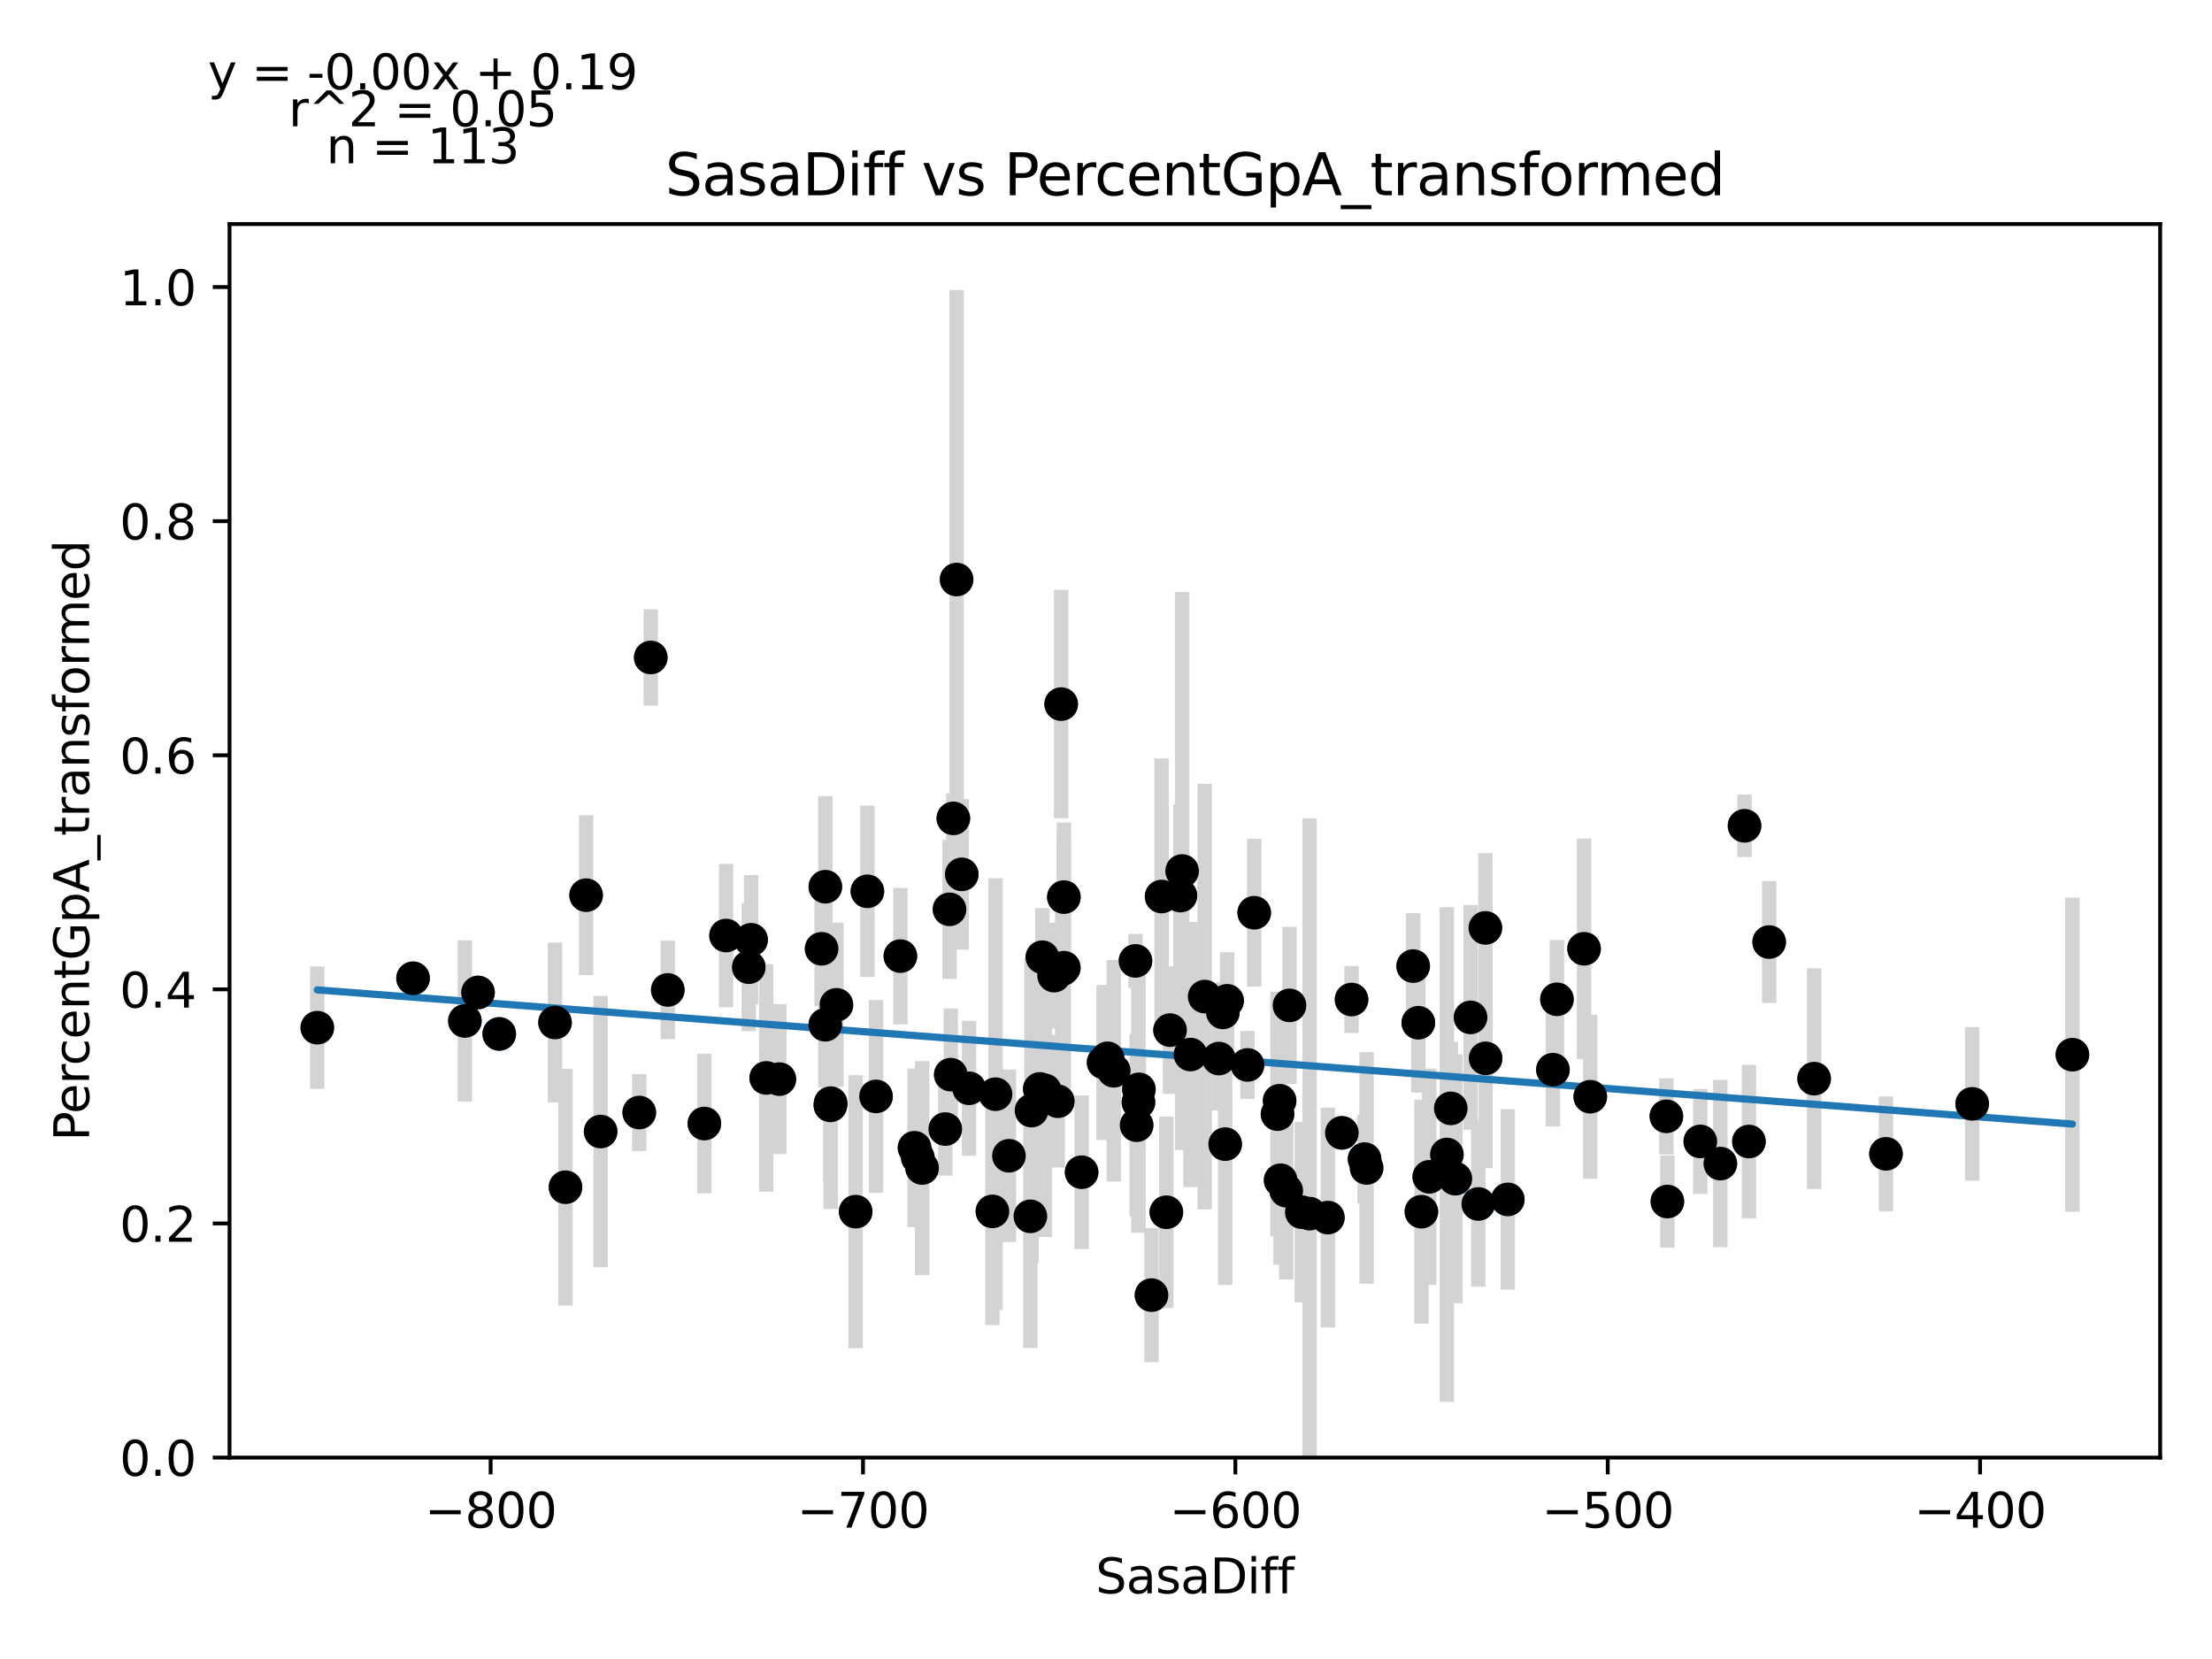 <?xml version="1.0" encoding="utf-8" standalone="no"?>
<!DOCTYPE svg PUBLIC "-//W3C//DTD SVG 1.1//EN"
  "http://www.w3.org/Graphics/SVG/1.1/DTD/svg11.dtd">
<svg xmlns:xlink="http://www.w3.org/1999/xlink" width="460.8pt" height="345.6pt" viewBox="0 0 460.8 345.6" xmlns="http://www.w3.org/2000/svg" version="1.1">
 <defs>
  <style type="text/css">*{stroke-linejoin: round; stroke-linecap: butt}</style>
 </defs>
 <g id="figure_1">
  <g id="patch_1">
   <path d="M 0 345.6 
L 460.8 345.6 
L 460.8 0 
L 0 0 
z
" style="fill: #ffffff"/>
  </g>
  <g id="axes_1">
   <g id="patch_2">
    <path d="M 47.821 303.64 
L 450 303.64 
L 450 46.676 
L 47.821 46.676 
z
" style="fill: #ffffff"/>
   </g>
   <g id="PathCollection_1">
    <defs>
     <path id="mb3272f595a" d="M 0 3 
C 0.796 3 1.559 2.684 2.121 2.121 
C 2.684 1.559 3 0.796 3 0 
C 3 -0.796 2.684 -1.559 2.121 -2.121 
C 1.559 -2.684 0.796 -3 0 -3 
C -0.796 -3 -1.559 -2.684 -2.121 -2.121 
C -2.684 -1.559 -3 -0.796 -3 0 
C -3 0.796 -2.684 1.559 -2.121 2.121 
C -1.559 2.684 -0.796 3 0 3 
z
" style="stroke: #1f77b4"/>
    </defs>
    <g clip-path="url(#pebfcc78563)">
     <use xlink:href="#mb3272f595a" x="86.045" y="203.792" style="fill: #1f77b4; stroke: #1f77b4"/>
     <use xlink:href="#mb3272f595a" x="173.04" y="229.808" style="fill: #1f77b4; stroke: #1f77b4"/>
     <use xlink:href="#mb3272f595a" x="96.843" y="212.684" style="fill: #1f77b4; stroke: #1f77b4"/>
     <use xlink:href="#mb3272f595a" x="104.003" y="215.384" style="fill: #1f77b4; stroke: #1f77b4"/>
     <use xlink:href="#mb3272f595a" x="221.614" y="201.589" style="fill: #1f77b4; stroke: #1f77b4"/>
     <use xlink:href="#mb3272f595a" x="259.879" y="221.85" style="fill: #1f77b4; stroke: #1f77b4"/>
     <use xlink:href="#mb3272f595a" x="122.1" y="186.483" style="fill: #1f77b4; stroke: #1f77b4"/>
     <use xlink:href="#mb3272f595a" x="133.169" y="231.762" style="fill: #1f77b4; stroke: #1f77b4"/>
     <use xlink:href="#mb3272f595a" x="198.599" y="170.481" style="fill: #1f77b4; stroke: #1f77b4"/>
     <use xlink:href="#mb3272f595a" x="347.137" y="232.55" style="fill: #1f77b4; stroke: #1f77b4"/>
     <use xlink:href="#mb3272f595a" x="236.538" y="200.171" style="fill: #1f77b4; stroke: #1f77b4"/>
     <use xlink:href="#mb3272f595a" x="363.419" y="172.026" style="fill: #1f77b4; stroke: #1f77b4"/>
     <use xlink:href="#mb3272f595a" x="268.629" y="209.441" style="fill: #1f77b4; stroke: #1f77b4"/>
     <use xlink:href="#mb3272f595a" x="281.552" y="208.222" style="fill: #1f77b4; stroke: #1f77b4"/>
     <use xlink:href="#mb3272f595a" x="171.923" y="213.478" style="fill: #1f77b4; stroke: #1f77b4"/>
     <use xlink:href="#mb3272f595a" x="250.958" y="207.606" style="fill: #1f77b4; stroke: #1f77b4"/>
     <use xlink:href="#mb3272f595a" x="151.25" y="194.889" style="fill: #1f77b4; stroke: #1f77b4"/>
     <use xlink:href="#mb3272f595a" x="217.146" y="199.405" style="fill: #1f77b4; stroke: #1f77b4"/>
     <use xlink:href="#mb3272f595a" x="255.225" y="238.345" style="fill: #1f77b4; stroke: #1f77b4"/>
     <use xlink:href="#mb3272f595a" x="191.191" y="241.121" style="fill: #1f77b4; stroke: #1f77b4"/>
     <use xlink:href="#mb3272f595a" x="171.938" y="184.719" style="fill: #1f77b4; stroke: #1f77b4"/>
     <use xlink:href="#mb3272f595a" x="254.744" y="210.907" style="fill: #1f77b4; stroke: #1f77b4"/>
     <use xlink:href="#mb3272f595a" x="115.623" y="213.003" style="fill: #1f77b4; stroke: #1f77b4"/>
     <use xlink:href="#mb3272f595a" x="196.916" y="235.203" style="fill: #1f77b4; stroke: #1f77b4"/>
     <use xlink:href="#mb3272f595a" x="221.063" y="146.677" style="fill: #1f77b4; stroke: #1f77b4"/>
     <use xlink:href="#mb3272f595a" x="324.339" y="208.172" style="fill: #1f77b4; stroke: #1f77b4"/>
     <use xlink:href="#mb3272f595a" x="237.159" y="229.622" style="fill: #1f77b4; stroke: #1f77b4"/>
     <use xlink:href="#mb3272f595a" x="392.88" y="240.366" style="fill: #1f77b4; stroke: #1f77b4"/>
     <use xlink:href="#mb3272f595a" x="117.802" y="247.32" style="fill: #1f77b4; stroke: #1f77b4"/>
     <use xlink:href="#mb3272f595a" x="261.275" y="190.142" style="fill: #1f77b4; stroke: #1f77b4"/>
     <use xlink:href="#mb3272f595a" x="284.267" y="241.467" style="fill: #1f77b4; stroke: #1f77b4"/>
     <use xlink:href="#mb3272f595a" x="358.377" y="242.399" style="fill: #1f77b4; stroke: #1f77b4"/>
     <use xlink:href="#mb3272f595a" x="247.995" y="219.679" style="fill: #1f77b4; stroke: #1f77b4"/>
     <use xlink:href="#mb3272f595a" x="210.18" y="240.768" style="fill: #1f77b4; stroke: #1f77b4"/>
     <use xlink:href="#mb3272f595a" x="180.696" y="185.677" style="fill: #1f77b4; stroke: #1f77b4"/>
     <use xlink:href="#mb3272f595a" x="410.845" y="229.953" style="fill: #1f77b4; stroke: #1f77b4"/>
     <use xlink:href="#mb3272f595a" x="214.648" y="253.382" style="fill: #1f77b4; stroke: #1f77b4"/>
     <use xlink:href="#mb3272f595a" x="237.252" y="226.929" style="fill: #1f77b4; stroke: #1f77b4"/>
     <use xlink:href="#mb3272f595a" x="306.343" y="211.94" style="fill: #1f77b4; stroke: #1f77b4"/>
     <use xlink:href="#mb3272f595a" x="276.626" y="253.646" style="fill: #1f77b4; stroke: #1f77b4"/>
     <use xlink:href="#mb3272f595a" x="135.566" y="136.962" style="fill: #1f77b4; stroke: #1f77b4"/>
     <use xlink:href="#mb3272f595a" x="197.8" y="189.428" style="fill: #1f77b4; stroke: #1f77b4"/>
     <use xlink:href="#mb3272f595a" x="225.322" y="244.191" style="fill: #1f77b4; stroke: #1f77b4"/>
     <use xlink:href="#mb3272f595a" x="201.872" y="226.709" style="fill: #1f77b4; stroke: #1f77b4"/>
     <use xlink:href="#mb3272f595a" x="172.985" y="230.267" style="fill: #1f77b4; stroke: #1f77b4"/>
     <use xlink:href="#mb3272f595a" x="279.535" y="235.993" style="fill: #1f77b4; stroke: #1f77b4"/>
     <use xlink:href="#mb3272f595a" x="242.977" y="252.534" style="fill: #1f77b4; stroke: #1f77b4"/>
     <use xlink:href="#mb3272f595a" x="216.603" y="226.841" style="fill: #1f77b4; stroke: #1f77b4"/>
     <use xlink:href="#mb3272f595a" x="125.125" y="235.72" style="fill: #1f77b4; stroke: #1f77b4"/>
     <use xlink:href="#mb3272f595a" x="162.351" y="224.803" style="fill: #1f77b4; stroke: #1f77b4"/>
     <use xlink:href="#mb3272f595a" x="245.909" y="186.566" style="fill: #1f77b4; stroke: #1f77b4"/>
     <use xlink:href="#mb3272f595a" x="329.986" y="197.646" style="fill: #1f77b4; stroke: #1f77b4"/>
     <use xlink:href="#mb3272f595a" x="156.471" y="195.771" style="fill: #1f77b4; stroke: #1f77b4"/>
     <use xlink:href="#mb3272f595a" x="368.554" y="196.247" style="fill: #1f77b4; stroke: #1f77b4"/>
     <use xlink:href="#mb3272f595a" x="221.622" y="186.882" style="fill: #1f77b4; stroke: #1f77b4"/>
     <use xlink:href="#mb3272f595a" x="309.477" y="220.471" style="fill: #1f77b4; stroke: #1f77b4"/>
     <use xlink:href="#mb3272f595a" x="199.274" y="120.728" style="fill: #1f77b4; stroke: #1f77b4"/>
     <use xlink:href="#mb3272f595a" x="239.882" y="269.792" style="fill: #1f77b4; stroke: #1f77b4"/>
     <use xlink:href="#mb3272f595a" x="236.779" y="234.402" style="fill: #1f77b4; stroke: #1f77b4"/>
     <use xlink:href="#mb3272f595a" x="182.495" y="228.406" style="fill: #1f77b4; stroke: #1f77b4"/>
     <use xlink:href="#mb3272f595a" x="171.155" y="197.651" style="fill: #1f77b4; stroke: #1f77b4"/>
     <use xlink:href="#mb3272f595a" x="198.064" y="223.872" style="fill: #1f77b4; stroke: #1f77b4"/>
     <use xlink:href="#mb3272f595a" x="266.565" y="229.304" style="fill: #1f77b4; stroke: #1f77b4"/>
     <use xlink:href="#mb3272f595a" x="230.728" y="220.46" style="fill: #1f77b4; stroke: #1f77b4"/>
     <use xlink:href="#mb3272f595a" x="220.357" y="229.412" style="fill: #1f77b4; stroke: #1f77b4"/>
     <use xlink:href="#mb3272f595a" x="267.946" y="248.042" style="fill: #1f77b4; stroke: #1f77b4"/>
     <use xlink:href="#mb3272f595a" x="377.917" y="224.704" style="fill: #1f77b4; stroke: #1f77b4"/>
     <use xlink:href="#mb3272f595a" x="232.016" y="223.063" style="fill: #1f77b4; stroke: #1f77b4"/>
     <use xlink:href="#mb3272f595a" x="309.431" y="193.297" style="fill: #1f77b4; stroke: #1f77b4"/>
     <use xlink:href="#mb3272f595a" x="246.258" y="181.447" style="fill: #1f77b4; stroke: #1f77b4"/>
     <use xlink:href="#mb3272f595a" x="296.104" y="252.422" style="fill: #1f77b4; stroke: #1f77b4"/>
     <use xlink:href="#mb3272f595a" x="301.41" y="240.502" style="fill: #1f77b4; stroke: #1f77b4"/>
     <use xlink:href="#mb3272f595a" x="323.502" y="222.838" style="fill: #1f77b4; stroke: #1f77b4"/>
     <use xlink:href="#mb3272f595a" x="431.719" y="219.712" style="fill: #1f77b4; stroke: #1f77b4"/>
     <use xlink:href="#mb3272f595a" x="200.352" y="182.144" style="fill: #1f77b4; stroke: #1f77b4"/>
     <use xlink:href="#mb3272f595a" x="66.102" y="214.087" style="fill: #1f77b4; stroke: #1f77b4"/>
     <use xlink:href="#mb3272f595a" x="347.347" y="250.302" style="fill: #1f77b4; stroke: #1f77b4"/>
     <use xlink:href="#mb3272f595a" x="217.642" y="227.14" style="fill: #1f77b4; stroke: #1f77b4"/>
     <use xlink:href="#mb3272f595a" x="187.569" y="199.173" style="fill: #1f77b4; stroke: #1f77b4"/>
     <use xlink:href="#mb3272f595a" x="303.178" y="245.543" style="fill: #1f77b4; stroke: #1f77b4"/>
     <use xlink:href="#mb3272f595a" x="178.252" y="252.411" style="fill: #1f77b4; stroke: #1f77b4"/>
     <use xlink:href="#mb3272f595a" x="99.581" y="206.752" style="fill: #1f77b4; stroke: #1f77b4"/>
     <use xlink:href="#mb3272f595a" x="297.741" y="245.15" style="fill: #1f77b4; stroke: #1f77b4"/>
     <use xlink:href="#mb3272f595a" x="307.957" y="250.805" style="fill: #1f77b4; stroke: #1f77b4"/>
     <use xlink:href="#mb3272f595a" x="243.744" y="214.59" style="fill: #1f77b4; stroke: #1f77b4"/>
     <use xlink:href="#mb3272f595a" x="192.091" y="243.318" style="fill: #1f77b4; stroke: #1f77b4"/>
     <use xlink:href="#mb3272f595a" x="272.81" y="252.823" style="fill: #1f77b4; stroke: #1f77b4"/>
     <use xlink:href="#mb3272f595a" x="271.189" y="252.525" style="fill: #1f77b4; stroke: #1f77b4"/>
     <use xlink:href="#mb3272f595a" x="364.334" y="237.801" style="fill: #1f77b4; stroke: #1f77b4"/>
     <use xlink:href="#mb3272f595a" x="354.204" y="237.783" style="fill: #1f77b4; stroke: #1f77b4"/>
     <use xlink:href="#mb3272f595a" x="219.589" y="203.242" style="fill: #1f77b4; stroke: #1f77b4"/>
     <use xlink:href="#mb3272f595a" x="241.984" y="186.76" style="fill: #1f77b4; stroke: #1f77b4"/>
     <use xlink:href="#mb3272f595a" x="294.39" y="201.254" style="fill: #1f77b4; stroke: #1f77b4"/>
     <use xlink:href="#mb3272f595a" x="207.388" y="227.942" style="fill: #1f77b4; stroke: #1f77b4"/>
     <use xlink:href="#mb3272f595a" x="174.242" y="209.32" style="fill: #1f77b4; stroke: #1f77b4"/>
     <use xlink:href="#mb3272f595a" x="221.28" y="201.913" style="fill: #1f77b4; stroke: #1f77b4"/>
     <use xlink:href="#mb3272f595a" x="266.775" y="245.864" style="fill: #1f77b4; stroke: #1f77b4"/>
     <use xlink:href="#mb3272f595a" x="331.282" y="228.465" style="fill: #1f77b4; stroke: #1f77b4"/>
     <use xlink:href="#mb3272f595a" x="190.516" y="239.098" style="fill: #1f77b4; stroke: #1f77b4"/>
     <use xlink:href="#mb3272f595a" x="253.914" y="220.517" style="fill: #1f77b4; stroke: #1f77b4"/>
     <use xlink:href="#mb3272f595a" x="214.889" y="231.361" style="fill: #1f77b4; stroke: #1f77b4"/>
     <use xlink:href="#mb3272f595a" x="314.1" y="249.862" style="fill: #1f77b4; stroke: #1f77b4"/>
     <use xlink:href="#mb3272f595a" x="295.46" y="213.056" style="fill: #1f77b4; stroke: #1f77b4"/>
     <use xlink:href="#mb3272f595a" x="255.628" y="208.485" style="fill: #1f77b4; stroke: #1f77b4"/>
     <use xlink:href="#mb3272f595a" x="284.686" y="243.302" style="fill: #1f77b4; stroke: #1f77b4"/>
     <use xlink:href="#mb3272f595a" x="139.111" y="206.221" style="fill: #1f77b4; stroke: #1f77b4"/>
     <use xlink:href="#mb3272f595a" x="229.906" y="221.324" style="fill: #1f77b4; stroke: #1f77b4"/>
     <use xlink:href="#mb3272f595a" x="146.736" y="234.053" style="fill: #1f77b4; stroke: #1f77b4"/>
     <use xlink:href="#mb3272f595a" x="159.62" y="224.55" style="fill: #1f77b4; stroke: #1f77b4"/>
     <use xlink:href="#mb3272f595a" x="206.744" y="252.354" style="fill: #1f77b4; stroke: #1f77b4"/>
     <use xlink:href="#mb3272f595a" x="155.982" y="201.482" style="fill: #1f77b4; stroke: #1f77b4"/>
     <use xlink:href="#mb3272f595a" x="266.131" y="232.09" style="fill: #1f77b4; stroke: #1f77b4"/>
     <use xlink:href="#mb3272f595a" x="302.224" y="230.895" style="fill: #1f77b4; stroke: #1f77b4"/>
    </g>
   </g>
   <g id="matplotlib.axis_1">
    <g id="xtick_1">
     <g id="line2d_1">
      <defs>
       <path id="m19fcdde5a1" d="M 0 0 
L 0 3.5 
" style="stroke: #000000; stroke-width: 0.8"/>
      </defs>
      <g>
       <use xlink:href="#m19fcdde5a1" x="102.211" y="303.64" style="stroke: #000000; stroke-width: 0.8"/>
      </g>
     </g>
     <g id="text_1">
      <!-- −800 -->
      <g transform="translate(88.477 318.238)scale(0.1 -0.1)">
       <defs>
        <path id="DejaVuSans-2212" d="M 678 2272 
L 4684 2272 
L 4684 1741 
L 678 1741 
L 678 2272 
z
" transform="scale(0.016)"/>
        <path id="DejaVuSans-38" d="M 2034 2216 
Q 1584 2216 1326 1975 
Q 1069 1734 1069 1313 
Q 1069 891 1326 650 
Q 1584 409 2034 409 
Q 2484 409 2743 651 
Q 3003 894 3003 1313 
Q 3003 1734 2745 1975 
Q 2488 2216 2034 2216 
z
M 1403 2484 
Q 997 2584 770 2862 
Q 544 3141 544 3541 
Q 544 4100 942 4425 
Q 1341 4750 2034 4750 
Q 2731 4750 3128 4425 
Q 3525 4100 3525 3541 
Q 3525 3141 3298 2862 
Q 3072 2584 2669 2484 
Q 3125 2378 3379 2068 
Q 3634 1759 3634 1313 
Q 3634 634 3220 271 
Q 2806 -91 2034 -91 
Q 1263 -91 848 271 
Q 434 634 434 1313 
Q 434 1759 690 2068 
Q 947 2378 1403 2484 
z
M 1172 3481 
Q 1172 3119 1398 2916 
Q 1625 2713 2034 2713 
Q 2441 2713 2670 2916 
Q 2900 3119 2900 3481 
Q 2900 3844 2670 4047 
Q 2441 4250 2034 4250 
Q 1625 4250 1398 4047 
Q 1172 3844 1172 3481 
z
" transform="scale(0.016)"/>
        <path id="DejaVuSans-30" d="M 2034 4250 
Q 1547 4250 1301 3770 
Q 1056 3291 1056 2328 
Q 1056 1369 1301 889 
Q 1547 409 2034 409 
Q 2525 409 2770 889 
Q 3016 1369 3016 2328 
Q 3016 3291 2770 3770 
Q 2525 4250 2034 4250 
z
M 2034 4750 
Q 2819 4750 3233 4129 
Q 3647 3509 3647 2328 
Q 3647 1150 3233 529 
Q 2819 -91 2034 -91 
Q 1250 -91 836 529 
Q 422 1150 422 2328 
Q 422 3509 836 4129 
Q 1250 4750 2034 4750 
z
" transform="scale(0.016)"/>
       </defs>
       <use xlink:href="#DejaVuSans-2212"/>
       <use xlink:href="#DejaVuSans-38" x="83.789"/>
       <use xlink:href="#DejaVuSans-30" x="147.412"/>
       <use xlink:href="#DejaVuSans-30" x="211.035"/>
      </g>
     </g>
    </g>
    <g id="xtick_2">
     <g id="line2d_2">
      <g>
       <use xlink:href="#m19fcdde5a1" x="179.781" y="303.64" style="stroke: #000000; stroke-width: 0.8"/>
      </g>
     </g>
     <g id="text_2">
      <!-- −700 -->
      <g transform="translate(166.047 318.238)scale(0.1 -0.1)">
       <defs>
        <path id="DejaVuSans-37" d="M 525 4666 
L 3525 4666 
L 3525 4397 
L 1831 0 
L 1172 0 
L 2766 4134 
L 525 4134 
L 525 4666 
z
" transform="scale(0.016)"/>
       </defs>
       <use xlink:href="#DejaVuSans-2212"/>
       <use xlink:href="#DejaVuSans-37" x="83.789"/>
       <use xlink:href="#DejaVuSans-30" x="147.412"/>
       <use xlink:href="#DejaVuSans-30" x="211.035"/>
      </g>
     </g>
    </g>
    <g id="xtick_3">
     <g id="line2d_3">
      <g>
       <use xlink:href="#m19fcdde5a1" x="257.35" y="303.64" style="stroke: #000000; stroke-width: 0.8"/>
      </g>
     </g>
     <g id="text_3">
      <!-- −600 -->
      <g transform="translate(243.617 318.238)scale(0.1 -0.1)">
       <defs>
        <path id="DejaVuSans-36" d="M 2113 2584 
Q 1688 2584 1439 2293 
Q 1191 2003 1191 1497 
Q 1191 994 1439 701 
Q 1688 409 2113 409 
Q 2538 409 2786 701 
Q 3034 994 3034 1497 
Q 3034 2003 2786 2293 
Q 2538 2584 2113 2584 
z
M 3366 4563 
L 3366 3988 
Q 3128 4100 2886 4159 
Q 2644 4219 2406 4219 
Q 1781 4219 1451 3797 
Q 1122 3375 1075 2522 
Q 1259 2794 1537 2939 
Q 1816 3084 2150 3084 
Q 2853 3084 3261 2657 
Q 3669 2231 3669 1497 
Q 3669 778 3244 343 
Q 2819 -91 2113 -91 
Q 1303 -91 875 529 
Q 447 1150 447 2328 
Q 447 3434 972 4092 
Q 1497 4750 2381 4750 
Q 2619 4750 2861 4703 
Q 3103 4656 3366 4563 
z
" transform="scale(0.016)"/>
       </defs>
       <use xlink:href="#DejaVuSans-2212"/>
       <use xlink:href="#DejaVuSans-36" x="83.789"/>
       <use xlink:href="#DejaVuSans-30" x="147.412"/>
       <use xlink:href="#DejaVuSans-30" x="211.035"/>
      </g>
     </g>
    </g>
    <g id="xtick_4">
     <g id="line2d_4">
      <g>
       <use xlink:href="#m19fcdde5a1" x="334.92" y="303.64" style="stroke: #000000; stroke-width: 0.8"/>
      </g>
     </g>
     <g id="text_4">
      <!-- −500 -->
      <g transform="translate(321.186 318.238)scale(0.1 -0.1)">
       <defs>
        <path id="DejaVuSans-35" d="M 691 4666 
L 3169 4666 
L 3169 4134 
L 1269 4134 
L 1269 2991 
Q 1406 3038 1543 3061 
Q 1681 3084 1819 3084 
Q 2600 3084 3056 2656 
Q 3513 2228 3513 1497 
Q 3513 744 3044 326 
Q 2575 -91 1722 -91 
Q 1428 -91 1123 -41 
Q 819 9 494 109 
L 494 744 
Q 775 591 1075 516 
Q 1375 441 1709 441 
Q 2250 441 2565 725 
Q 2881 1009 2881 1497 
Q 2881 1984 2565 2268 
Q 2250 2553 1709 2553 
Q 1456 2553 1204 2497 
Q 953 2441 691 2322 
L 691 4666 
z
" transform="scale(0.016)"/>
       </defs>
       <use xlink:href="#DejaVuSans-2212"/>
       <use xlink:href="#DejaVuSans-35" x="83.789"/>
       <use xlink:href="#DejaVuSans-30" x="147.412"/>
       <use xlink:href="#DejaVuSans-30" x="211.035"/>
      </g>
     </g>
    </g>
    <g id="xtick_5">
     <g id="line2d_5">
      <g>
       <use xlink:href="#m19fcdde5a1" x="412.49" y="303.64" style="stroke: #000000; stroke-width: 0.8"/>
      </g>
     </g>
     <g id="text_5">
      <!-- −400 -->
      <g transform="translate(398.756 318.238)scale(0.1 -0.1)">
       <defs>
        <path id="DejaVuSans-34" d="M 2419 4116 
L 825 1625 
L 2419 1625 
L 2419 4116 
z
M 2253 4666 
L 3047 4666 
L 3047 1625 
L 3713 1625 
L 3713 1100 
L 3047 1100 
L 3047 0 
L 2419 0 
L 2419 1100 
L 313 1100 
L 313 1709 
L 2253 4666 
z
" transform="scale(0.016)"/>
       </defs>
       <use xlink:href="#DejaVuSans-2212"/>
       <use xlink:href="#DejaVuSans-34" x="83.789"/>
       <use xlink:href="#DejaVuSans-30" x="147.412"/>
       <use xlink:href="#DejaVuSans-30" x="211.035"/>
      </g>
     </g>
    </g>
    <g id="text_6">
     <!-- SasaDiff -->
     <g transform="translate(228.244 331.917)scale(0.1 -0.1)">
      <defs>
       <path id="DejaVuSans-53" d="M 3425 4513 
L 3425 3897 
Q 3066 4069 2747 4153 
Q 2428 4238 2131 4238 
Q 1616 4238 1336 4038 
Q 1056 3838 1056 3469 
Q 1056 3159 1242 3001 
Q 1428 2844 1947 2747 
L 2328 2669 
Q 3034 2534 3370 2195 
Q 3706 1856 3706 1288 
Q 3706 609 3251 259 
Q 2797 -91 1919 -91 
Q 1588 -91 1214 -16 
Q 841 59 441 206 
L 441 856 
Q 825 641 1194 531 
Q 1563 422 1919 422 
Q 2459 422 2753 634 
Q 3047 847 3047 1241 
Q 3047 1584 2836 1778 
Q 2625 1972 2144 2069 
L 1759 2144 
Q 1053 2284 737 2584 
Q 422 2884 422 3419 
Q 422 4038 858 4394 
Q 1294 4750 2059 4750 
Q 2388 4750 2728 4690 
Q 3069 4631 3425 4513 
z
" transform="scale(0.016)"/>
       <path id="DejaVuSans-61" d="M 2194 1759 
Q 1497 1759 1228 1600 
Q 959 1441 959 1056 
Q 959 750 1161 570 
Q 1363 391 1709 391 
Q 2188 391 2477 730 
Q 2766 1069 2766 1631 
L 2766 1759 
L 2194 1759 
z
M 3341 1997 
L 3341 0 
L 2766 0 
L 2766 531 
Q 2569 213 2275 61 
Q 1981 -91 1556 -91 
Q 1019 -91 701 211 
Q 384 513 384 1019 
Q 384 1609 779 1909 
Q 1175 2209 1959 2209 
L 2766 2209 
L 2766 2266 
Q 2766 2663 2505 2880 
Q 2244 3097 1772 3097 
Q 1472 3097 1187 3025 
Q 903 2953 641 2809 
L 641 3341 
Q 956 3463 1253 3523 
Q 1550 3584 1831 3584 
Q 2591 3584 2966 3190 
Q 3341 2797 3341 1997 
z
" transform="scale(0.016)"/>
       <path id="DejaVuSans-73" d="M 2834 3397 
L 2834 2853 
Q 2591 2978 2328 3040 
Q 2066 3103 1784 3103 
Q 1356 3103 1142 2972 
Q 928 2841 928 2578 
Q 928 2378 1081 2264 
Q 1234 2150 1697 2047 
L 1894 2003 
Q 2506 1872 2764 1633 
Q 3022 1394 3022 966 
Q 3022 478 2636 193 
Q 2250 -91 1575 -91 
Q 1294 -91 989 -36 
Q 684 19 347 128 
L 347 722 
Q 666 556 975 473 
Q 1284 391 1588 391 
Q 1994 391 2212 530 
Q 2431 669 2431 922 
Q 2431 1156 2273 1281 
Q 2116 1406 1581 1522 
L 1381 1569 
Q 847 1681 609 1914 
Q 372 2147 372 2553 
Q 372 3047 722 3315 
Q 1072 3584 1716 3584 
Q 2034 3584 2315 3537 
Q 2597 3491 2834 3397 
z
" transform="scale(0.016)"/>
       <path id="DejaVuSans-44" d="M 1259 4147 
L 1259 519 
L 2022 519 
Q 2988 519 3436 956 
Q 3884 1394 3884 2338 
Q 3884 3275 3436 3711 
Q 2988 4147 2022 4147 
L 1259 4147 
z
M 628 4666 
L 1925 4666 
Q 3281 4666 3915 4102 
Q 4550 3538 4550 2338 
Q 4550 1131 3912 565 
Q 3275 0 1925 0 
L 628 0 
L 628 4666 
z
" transform="scale(0.016)"/>
       <path id="DejaVuSans-69" d="M 603 3500 
L 1178 3500 
L 1178 0 
L 603 0 
L 603 3500 
z
M 603 4863 
L 1178 4863 
L 1178 4134 
L 603 4134 
L 603 4863 
z
" transform="scale(0.016)"/>
       <path id="DejaVuSans-66" d="M 2375 4863 
L 2375 4384 
L 1825 4384 
Q 1516 4384 1395 4259 
Q 1275 4134 1275 3809 
L 1275 3500 
L 2222 3500 
L 2222 3053 
L 1275 3053 
L 1275 0 
L 697 0 
L 697 3053 
L 147 3053 
L 147 3500 
L 697 3500 
L 697 3744 
Q 697 4328 969 4595 
Q 1241 4863 1831 4863 
L 2375 4863 
z
" transform="scale(0.016)"/>
      </defs>
      <use xlink:href="#DejaVuSans-53"/>
      <use xlink:href="#DejaVuSans-61" x="63.477"/>
      <use xlink:href="#DejaVuSans-73" x="124.756"/>
      <use xlink:href="#DejaVuSans-61" x="176.855"/>
      <use xlink:href="#DejaVuSans-44" x="238.135"/>
      <use xlink:href="#DejaVuSans-69" x="315.137"/>
      <use xlink:href="#DejaVuSans-66" x="342.92"/>
      <use xlink:href="#DejaVuSans-66" x="378.125"/>
     </g>
    </g>
   </g>
   <g id="matplotlib.axis_2">
    <g id="ytick_1">
     <g id="line2d_6">
      <defs>
       <path id="m14b50131b0" d="M 0 0 
L -3.5 0 
" style="stroke: #000000; stroke-width: 0.8"/>
      </defs>
      <g>
       <use xlink:href="#m14b50131b0" x="47.821" y="303.64" style="stroke: #000000; stroke-width: 0.8"/>
      </g>
     </g>
     <g id="text_7">
      <!-- 0.0 -->
      <g transform="translate(24.918 307.439)scale(0.1 -0.1)">
       <defs>
        <path id="DejaVuSans-2e" d="M 684 794 
L 1344 794 
L 1344 0 
L 684 0 
L 684 794 
z
" transform="scale(0.016)"/>
       </defs>
       <use xlink:href="#DejaVuSans-30"/>
       <use xlink:href="#DejaVuSans-2e" x="63.623"/>
       <use xlink:href="#DejaVuSans-30" x="95.41"/>
      </g>
     </g>
    </g>
    <g id="ytick_2">
     <g id="line2d_7">
      <g>
       <use xlink:href="#m14b50131b0" x="47.821" y="254.873" style="stroke: #000000; stroke-width: 0.8"/>
      </g>
     </g>
     <g id="text_8">
      <!-- 0.2 -->
      <g transform="translate(24.918 258.672)scale(0.1 -0.1)">
       <defs>
        <path id="DejaVuSans-32" d="M 1228 531 
L 3431 531 
L 3431 0 
L 469 0 
L 469 531 
Q 828 903 1448 1529 
Q 2069 2156 2228 2338 
Q 2531 2678 2651 2914 
Q 2772 3150 2772 3378 
Q 2772 3750 2511 3984 
Q 2250 4219 1831 4219 
Q 1534 4219 1204 4116 
Q 875 4013 500 3803 
L 500 4441 
Q 881 4594 1212 4672 
Q 1544 4750 1819 4750 
Q 2544 4750 2975 4387 
Q 3406 4025 3406 3419 
Q 3406 3131 3298 2873 
Q 3191 2616 2906 2266 
Q 2828 2175 2409 1742 
Q 1991 1309 1228 531 
z
" transform="scale(0.016)"/>
       </defs>
       <use xlink:href="#DejaVuSans-30"/>
       <use xlink:href="#DejaVuSans-2e" x="63.623"/>
       <use xlink:href="#DejaVuSans-32" x="95.41"/>
      </g>
     </g>
    </g>
    <g id="ytick_3">
     <g id="line2d_8">
      <g>
       <use xlink:href="#m14b50131b0" x="47.821" y="206.105" style="stroke: #000000; stroke-width: 0.8"/>
      </g>
     </g>
     <g id="text_9">
      <!-- 0.4 -->
      <g transform="translate(24.918 209.904)scale(0.1 -0.1)">
       <use xlink:href="#DejaVuSans-30"/>
       <use xlink:href="#DejaVuSans-2e" x="63.623"/>
       <use xlink:href="#DejaVuSans-34" x="95.41"/>
      </g>
     </g>
    </g>
    <g id="ytick_4">
     <g id="line2d_9">
      <g>
       <use xlink:href="#m14b50131b0" x="47.821" y="157.338" style="stroke: #000000; stroke-width: 0.8"/>
      </g>
     </g>
     <g id="text_10">
      <!-- 0.6 -->
      <g transform="translate(24.918 161.137)scale(0.1 -0.1)">
       <use xlink:href="#DejaVuSans-30"/>
       <use xlink:href="#DejaVuSans-2e" x="63.623"/>
       <use xlink:href="#DejaVuSans-36" x="95.41"/>
      </g>
     </g>
    </g>
    <g id="ytick_5">
     <g id="line2d_10">
      <g>
       <use xlink:href="#m14b50131b0" x="47.821" y="108.57" style="stroke: #000000; stroke-width: 0.8"/>
      </g>
     </g>
     <g id="text_11">
      <!-- 0.8 -->
      <g transform="translate(24.918 112.369)scale(0.1 -0.1)">
       <use xlink:href="#DejaVuSans-30"/>
       <use xlink:href="#DejaVuSans-2e" x="63.623"/>
       <use xlink:href="#DejaVuSans-38" x="95.41"/>
      </g>
     </g>
    </g>
    <g id="ytick_6">
     <g id="line2d_11">
      <g>
       <use xlink:href="#m14b50131b0" x="47.821" y="59.803" style="stroke: #000000; stroke-width: 0.8"/>
      </g>
     </g>
     <g id="text_12">
      <!-- 1.0 -->
      <g transform="translate(24.918 63.602)scale(0.1 -0.1)">
       <defs>
        <path id="DejaVuSans-31" d="M 794 531 
L 1825 531 
L 1825 4091 
L 703 3866 
L 703 4441 
L 1819 4666 
L 2450 4666 
L 2450 531 
L 3481 531 
L 3481 0 
L 794 0 
L 794 531 
z
" transform="scale(0.016)"/>
       </defs>
       <use xlink:href="#DejaVuSans-31"/>
       <use xlink:href="#DejaVuSans-2e" x="63.623"/>
       <use xlink:href="#DejaVuSans-30" x="95.41"/>
      </g>
     </g>
    </g>
    <g id="text_13">
     <!-- PercentGpA_transformed -->
     <g transform="translate(18.56 237.696)rotate(-90)scale(0.1 -0.1)">
      <defs>
       <path id="DejaVuSans-50" d="M 1259 4147 
L 1259 2394 
L 2053 2394 
Q 2494 2394 2734 2622 
Q 2975 2850 2975 3272 
Q 2975 3691 2734 3919 
Q 2494 4147 2053 4147 
L 1259 4147 
z
M 628 4666 
L 2053 4666 
Q 2838 4666 3239 4311 
Q 3641 3956 3641 3272 
Q 3641 2581 3239 2228 
Q 2838 1875 2053 1875 
L 1259 1875 
L 1259 0 
L 628 0 
L 628 4666 
z
" transform="scale(0.016)"/>
       <path id="DejaVuSans-65" d="M 3597 1894 
L 3597 1613 
L 953 1613 
Q 991 1019 1311 708 
Q 1631 397 2203 397 
Q 2534 397 2845 478 
Q 3156 559 3463 722 
L 3463 178 
Q 3153 47 2828 -22 
Q 2503 -91 2169 -91 
Q 1331 -91 842 396 
Q 353 884 353 1716 
Q 353 2575 817 3079 
Q 1281 3584 2069 3584 
Q 2775 3584 3186 3129 
Q 3597 2675 3597 1894 
z
M 3022 2063 
Q 3016 2534 2758 2815 
Q 2500 3097 2075 3097 
Q 1594 3097 1305 2825 
Q 1016 2553 972 2059 
L 3022 2063 
z
" transform="scale(0.016)"/>
       <path id="DejaVuSans-72" d="M 2631 2963 
Q 2534 3019 2420 3045 
Q 2306 3072 2169 3072 
Q 1681 3072 1420 2755 
Q 1159 2438 1159 1844 
L 1159 0 
L 581 0 
L 581 3500 
L 1159 3500 
L 1159 2956 
Q 1341 3275 1631 3429 
Q 1922 3584 2338 3584 
Q 2397 3584 2469 3576 
Q 2541 3569 2628 3553 
L 2631 2963 
z
" transform="scale(0.016)"/>
       <path id="DejaVuSans-63" d="M 3122 3366 
L 3122 2828 
Q 2878 2963 2633 3030 
Q 2388 3097 2138 3097 
Q 1578 3097 1268 2742 
Q 959 2388 959 1747 
Q 959 1106 1268 751 
Q 1578 397 2138 397 
Q 2388 397 2633 464 
Q 2878 531 3122 666 
L 3122 134 
Q 2881 22 2623 -34 
Q 2366 -91 2075 -91 
Q 1284 -91 818 406 
Q 353 903 353 1747 
Q 353 2603 823 3093 
Q 1294 3584 2113 3584 
Q 2378 3584 2631 3529 
Q 2884 3475 3122 3366 
z
" transform="scale(0.016)"/>
       <path id="DejaVuSans-6e" d="M 3513 2113 
L 3513 0 
L 2938 0 
L 2938 2094 
Q 2938 2591 2744 2837 
Q 2550 3084 2163 3084 
Q 1697 3084 1428 2787 
Q 1159 2491 1159 1978 
L 1159 0 
L 581 0 
L 581 3500 
L 1159 3500 
L 1159 2956 
Q 1366 3272 1645 3428 
Q 1925 3584 2291 3584 
Q 2894 3584 3203 3211 
Q 3513 2838 3513 2113 
z
" transform="scale(0.016)"/>
       <path id="DejaVuSans-74" d="M 1172 4494 
L 1172 3500 
L 2356 3500 
L 2356 3053 
L 1172 3053 
L 1172 1153 
Q 1172 725 1289 603 
Q 1406 481 1766 481 
L 2356 481 
L 2356 0 
L 1766 0 
Q 1100 0 847 248 
Q 594 497 594 1153 
L 594 3053 
L 172 3053 
L 172 3500 
L 594 3500 
L 594 4494 
L 1172 4494 
z
" transform="scale(0.016)"/>
       <path id="DejaVuSans-47" d="M 3809 666 
L 3809 1919 
L 2778 1919 
L 2778 2438 
L 4434 2438 
L 4434 434 
Q 4069 175 3628 42 
Q 3188 -91 2688 -91 
Q 1594 -91 976 548 
Q 359 1188 359 2328 
Q 359 3472 976 4111 
Q 1594 4750 2688 4750 
Q 3144 4750 3555 4637 
Q 3966 4525 4313 4306 
L 4313 3634 
Q 3963 3931 3569 4081 
Q 3175 4231 2741 4231 
Q 1884 4231 1454 3753 
Q 1025 3275 1025 2328 
Q 1025 1384 1454 906 
Q 1884 428 2741 428 
Q 3075 428 3337 486 
Q 3600 544 3809 666 
z
" transform="scale(0.016)"/>
       <path id="DejaVuSans-70" d="M 1159 525 
L 1159 -1331 
L 581 -1331 
L 581 3500 
L 1159 3500 
L 1159 2969 
Q 1341 3281 1617 3432 
Q 1894 3584 2278 3584 
Q 2916 3584 3314 3078 
Q 3713 2572 3713 1747 
Q 3713 922 3314 415 
Q 2916 -91 2278 -91 
Q 1894 -91 1617 61 
Q 1341 213 1159 525 
z
M 3116 1747 
Q 3116 2381 2855 2742 
Q 2594 3103 2138 3103 
Q 1681 3103 1420 2742 
Q 1159 2381 1159 1747 
Q 1159 1113 1420 752 
Q 1681 391 2138 391 
Q 2594 391 2855 752 
Q 3116 1113 3116 1747 
z
" transform="scale(0.016)"/>
       <path id="DejaVuSans-41" d="M 2188 4044 
L 1331 1722 
L 3047 1722 
L 2188 4044 
z
M 1831 4666 
L 2547 4666 
L 4325 0 
L 3669 0 
L 3244 1197 
L 1141 1197 
L 716 0 
L 50 0 
L 1831 4666 
z
" transform="scale(0.016)"/>
       <path id="DejaVuSans-5f" d="M 3263 -1063 
L 3263 -1509 
L -63 -1509 
L -63 -1063 
L 3263 -1063 
z
" transform="scale(0.016)"/>
       <path id="DejaVuSans-6f" d="M 1959 3097 
Q 1497 3097 1228 2736 
Q 959 2375 959 1747 
Q 959 1119 1226 758 
Q 1494 397 1959 397 
Q 2419 397 2687 759 
Q 2956 1122 2956 1747 
Q 2956 2369 2687 2733 
Q 2419 3097 1959 3097 
z
M 1959 3584 
Q 2709 3584 3137 3096 
Q 3566 2609 3566 1747 
Q 3566 888 3137 398 
Q 2709 -91 1959 -91 
Q 1206 -91 779 398 
Q 353 888 353 1747 
Q 353 2609 779 3096 
Q 1206 3584 1959 3584 
z
" transform="scale(0.016)"/>
       <path id="DejaVuSans-6d" d="M 3328 2828 
Q 3544 3216 3844 3400 
Q 4144 3584 4550 3584 
Q 5097 3584 5394 3201 
Q 5691 2819 5691 2113 
L 5691 0 
L 5113 0 
L 5113 2094 
Q 5113 2597 4934 2840 
Q 4756 3084 4391 3084 
Q 3944 3084 3684 2787 
Q 3425 2491 3425 1978 
L 3425 0 
L 2847 0 
L 2847 2094 
Q 2847 2600 2669 2842 
Q 2491 3084 2119 3084 
Q 1678 3084 1418 2786 
Q 1159 2488 1159 1978 
L 1159 0 
L 581 0 
L 581 3500 
L 1159 3500 
L 1159 2956 
Q 1356 3278 1631 3431 
Q 1906 3584 2284 3584 
Q 2666 3584 2933 3390 
Q 3200 3197 3328 2828 
z
" transform="scale(0.016)"/>
       <path id="DejaVuSans-64" d="M 2906 2969 
L 2906 4863 
L 3481 4863 
L 3481 0 
L 2906 0 
L 2906 525 
Q 2725 213 2448 61 
Q 2172 -91 1784 -91 
Q 1150 -91 751 415 
Q 353 922 353 1747 
Q 353 2572 751 3078 
Q 1150 3584 1784 3584 
Q 2172 3584 2448 3432 
Q 2725 3281 2906 2969 
z
M 947 1747 
Q 947 1113 1208 752 
Q 1469 391 1925 391 
Q 2381 391 2643 752 
Q 2906 1113 2906 1747 
Q 2906 2381 2643 2742 
Q 2381 3103 1925 3103 
Q 1469 3103 1208 2742 
Q 947 2381 947 1747 
z
" transform="scale(0.016)"/>
      </defs>
      <use xlink:href="#DejaVuSans-50"/>
      <use xlink:href="#DejaVuSans-65" x="56.678"/>
      <use xlink:href="#DejaVuSans-72" x="118.201"/>
      <use xlink:href="#DejaVuSans-63" x="157.064"/>
      <use xlink:href="#DejaVuSans-65" x="212.045"/>
      <use xlink:href="#DejaVuSans-6e" x="273.568"/>
      <use xlink:href="#DejaVuSans-74" x="336.947"/>
      <use xlink:href="#DejaVuSans-47" x="376.156"/>
      <use xlink:href="#DejaVuSans-70" x="453.646"/>
      <use xlink:href="#DejaVuSans-41" x="517.123"/>
      <use xlink:href="#DejaVuSans-5f" x="585.531"/>
      <use xlink:href="#DejaVuSans-74" x="635.531"/>
      <use xlink:href="#DejaVuSans-72" x="674.74"/>
      <use xlink:href="#DejaVuSans-61" x="715.854"/>
      <use xlink:href="#DejaVuSans-6e" x="777.133"/>
      <use xlink:href="#DejaVuSans-73" x="840.512"/>
      <use xlink:href="#DejaVuSans-66" x="892.611"/>
      <use xlink:href="#DejaVuSans-6f" x="927.816"/>
      <use xlink:href="#DejaVuSans-72" x="988.998"/>
      <use xlink:href="#DejaVuSans-6d" x="1028.361"/>
      <use xlink:href="#DejaVuSans-65" x="1125.773"/>
      <use xlink:href="#DejaVuSans-64" x="1187.297"/>
     </g>
    </g>
   </g>
   <g id="LineCollection_1">
    <path d="M 86.045 205.056 
L 86.045 202.527 
" clip-path="url(#pebfcc78563)" style="fill: none; stroke: #d3d3d3; stroke-width: 3"/>
    <path d="M 173.04 251.845 
L 173.04 207.772 
" clip-path="url(#pebfcc78563)" style="fill: none; stroke: #d3d3d3; stroke-width: 3"/>
    <path d="M 96.843 229.477 
L 96.843 195.891 
" clip-path="url(#pebfcc78563)" style="fill: none; stroke: #d3d3d3; stroke-width: 3"/>
    <path d="M 104.003 217.071 
L 104.003 213.696 
" clip-path="url(#pebfcc78563)" style="fill: none; stroke: #d3d3d3; stroke-width: 3"/>
    <path d="M 221.614 228.455 
L 221.614 174.723 
" clip-path="url(#pebfcc78563)" style="fill: none; stroke: #d3d3d3; stroke-width: 3"/>
    <path d="M 259.879 228.934 
L 259.879 214.765 
" clip-path="url(#pebfcc78563)" style="fill: none; stroke: #d3d3d3; stroke-width: 3"/>
    <path d="M 122.1 203.148 
L 122.1 169.818 
" clip-path="url(#pebfcc78563)" style="fill: none; stroke: #d3d3d3; stroke-width: 3"/>
    <path d="M 133.169 239.773 
L 133.169 223.75 
" clip-path="url(#pebfcc78563)" style="fill: none; stroke: #d3d3d3; stroke-width: 3"/>
    <path d="M 198.599 175.669 
L 198.599 165.292 
" clip-path="url(#pebfcc78563)" style="fill: none; stroke: #d3d3d3; stroke-width: 3"/>
    <path d="M 347.137 240.487 
L 347.137 224.613 
" clip-path="url(#pebfcc78563)" style="fill: none; stroke: #d3d3d3; stroke-width: 3"/>
    <path d="M 236.538 205.788 
L 236.538 194.554 
" clip-path="url(#pebfcc78563)" style="fill: none; stroke: #d3d3d3; stroke-width: 3"/>
    <path d="M 363.419 178.546 
L 363.419 165.506 
" clip-path="url(#pebfcc78563)" style="fill: none; stroke: #d3d3d3; stroke-width: 3"/>
    <path d="M 268.629 225.814 
L 268.629 193.068 
" clip-path="url(#pebfcc78563)" style="fill: none; stroke: #d3d3d3; stroke-width: 3"/>
    <path d="M 281.552 215.205 
L 281.552 201.24 
" clip-path="url(#pebfcc78563)" style="fill: none; stroke: #d3d3d3; stroke-width: 3"/>
    <path d="M 171.923 226.514 
L 171.923 200.443 
" clip-path="url(#pebfcc78563)" style="fill: none; stroke: #d3d3d3; stroke-width: 3"/>
    <path d="M 250.958 251.926 
L 250.958 163.287 
" clip-path="url(#pebfcc78563)" style="fill: none; stroke: #d3d3d3; stroke-width: 3"/>
    <path d="M 151.25 209.825 
L 151.25 179.953 
" clip-path="url(#pebfcc78563)" style="fill: none; stroke: #d3d3d3; stroke-width: 3"/>
    <path d="M 217.146 209.646 
L 217.146 189.164 
" clip-path="url(#pebfcc78563)" style="fill: none; stroke: #d3d3d3; stroke-width: 3"/>
    <path d="M 255.225 267.655 
L 255.225 209.034 
" clip-path="url(#pebfcc78563)" style="fill: none; stroke: #d3d3d3; stroke-width: 3"/>
    <path d="M 191.191 254.916 
L 191.191 227.326 
" clip-path="url(#pebfcc78563)" style="fill: none; stroke: #d3d3d3; stroke-width: 3"/>
    <path d="M 171.938 203.592 
L 171.938 165.846 
" clip-path="url(#pebfcc78563)" style="fill: none; stroke: #d3d3d3; stroke-width: 3"/>
    <path d="M 254.744 217.154 
L 254.744 204.66 
" clip-path="url(#pebfcc78563)" style="fill: none; stroke: #d3d3d3; stroke-width: 3"/>
    <path d="M 115.623 229.646 
L 115.623 196.36 
" clip-path="url(#pebfcc78563)" style="fill: none; stroke: #d3d3d3; stroke-width: 3"/>
    <path d="M 196.916 244.904 
L 196.916 225.502 
" clip-path="url(#pebfcc78563)" style="fill: none; stroke: #d3d3d3; stroke-width: 3"/>
    <path d="M 221.063 170.459 
L 221.063 122.896 
" clip-path="url(#pebfcc78563)" style="fill: none; stroke: #d3d3d3; stroke-width: 3"/>
    <path d="M 324.339 220.514 
L 324.339 195.829 
" clip-path="url(#pebfcc78563)" style="fill: none; stroke: #d3d3d3; stroke-width: 3"/>
    <path d="M 237.159 256.801 
L 237.159 202.444 
" clip-path="url(#pebfcc78563)" style="fill: none; stroke: #d3d3d3; stroke-width: 3"/>
    <path d="M 392.88 252.328 
L 392.88 228.404 
" clip-path="url(#pebfcc78563)" style="fill: none; stroke: #d3d3d3; stroke-width: 3"/>
    <path d="M 117.802 271.978 
L 117.802 222.662 
" clip-path="url(#pebfcc78563)" style="fill: none; stroke: #d3d3d3; stroke-width: 3"/>
    <path d="M 261.275 205.544 
L 261.275 174.74 
" clip-path="url(#pebfcc78563)" style="fill: none; stroke: #d3d3d3; stroke-width: 3"/>
    <path d="M 284.267 250.743 
L 284.267 232.191 
" clip-path="url(#pebfcc78563)" style="fill: none; stroke: #d3d3d3; stroke-width: 3"/>
    <path d="M 358.377 259.833 
L 358.377 224.966 
" clip-path="url(#pebfcc78563)" style="fill: none; stroke: #d3d3d3; stroke-width: 3"/>
    <path d="M 247.995 247.312 
L 247.995 192.047 
" clip-path="url(#pebfcc78563)" style="fill: none; stroke: #d3d3d3; stroke-width: 3"/>
    <path d="M 210.18 258.737 
L 210.18 222.799 
" clip-path="url(#pebfcc78563)" style="fill: none; stroke: #d3d3d3; stroke-width: 3"/>
    <path d="M 180.696 203.531 
L 180.696 167.824 
" clip-path="url(#pebfcc78563)" style="fill: none; stroke: #d3d3d3; stroke-width: 3"/>
    <path d="M 410.845 245.964 
L 410.845 213.943 
" clip-path="url(#pebfcc78563)" style="fill: none; stroke: #d3d3d3; stroke-width: 3"/>
    <path d="M 214.648 280.797 
L 214.648 225.967 
" clip-path="url(#pebfcc78563)" style="fill: none; stroke: #d3d3d3; stroke-width: 3"/>
    <path d="M 237.252 234.955 
L 237.252 218.904 
" clip-path="url(#pebfcc78563)" style="fill: none; stroke: #d3d3d3; stroke-width: 3"/>
    <path d="M 306.343 235.334 
L 306.343 188.546 
" clip-path="url(#pebfcc78563)" style="fill: none; stroke: #d3d3d3; stroke-width: 3"/>
    <path d="M 276.626 276.547 
L 276.626 230.745 
" clip-path="url(#pebfcc78563)" style="fill: none; stroke: #d3d3d3; stroke-width: 3"/>
    <path d="M 135.566 147 
L 135.566 126.923 
" clip-path="url(#pebfcc78563)" style="fill: none; stroke: #d3d3d3; stroke-width: 3"/>
    <path d="M 197.8 203.89 
L 197.8 174.966 
" clip-path="url(#pebfcc78563)" style="fill: none; stroke: #d3d3d3; stroke-width: 3"/>
    <path d="M 225.322 260.193 
L 225.322 228.188 
" clip-path="url(#pebfcc78563)" style="fill: none; stroke: #d3d3d3; stroke-width: 3"/>
    <path d="M 201.872 240.754 
L 201.872 212.664 
" clip-path="url(#pebfcc78563)" style="fill: none; stroke: #d3d3d3; stroke-width: 3"/>
    <path d="M 172.985 246.302 
L 172.985 214.232 
" clip-path="url(#pebfcc78563)" style="fill: none; stroke: #d3d3d3; stroke-width: 3"/>
    <path d="M 279.535 238.634 
L 279.535 233.351 
" clip-path="url(#pebfcc78563)" style="fill: none; stroke: #d3d3d3; stroke-width: 3"/>
    <path d="M 242.977 272.485 
L 242.977 232.584 
" clip-path="url(#pebfcc78563)" style="fill: none; stroke: #d3d3d3; stroke-width: 3"/>
    <path d="M 216.603 239.364 
L 216.603 214.319 
" clip-path="url(#pebfcc78563)" style="fill: none; stroke: #d3d3d3; stroke-width: 3"/>
    <path d="M 125.125 263.987 
L 125.125 207.452 
" clip-path="url(#pebfcc78563)" style="fill: none; stroke: #d3d3d3; stroke-width: 3"/>
    <path d="M 162.351 240.414 
L 162.351 209.191 
" clip-path="url(#pebfcc78563)" style="fill: none; stroke: #d3d3d3; stroke-width: 3"/>
    <path d="M 245.909 205.587 
L 245.909 167.544 
" clip-path="url(#pebfcc78563)" style="fill: none; stroke: #d3d3d3; stroke-width: 3"/>
    <path d="M 329.986 220.622 
L 329.986 174.67 
" clip-path="url(#pebfcc78563)" style="fill: none; stroke: #d3d3d3; stroke-width: 3"/>
    <path d="M 156.471 209.247 
L 156.471 182.295 
" clip-path="url(#pebfcc78563)" style="fill: none; stroke: #d3d3d3; stroke-width: 3"/>
    <path d="M 368.554 208.947 
L 368.554 183.547 
" clip-path="url(#pebfcc78563)" style="fill: none; stroke: #d3d3d3; stroke-width: 3"/>
    <path d="M 221.622 202.434 
L 221.622 171.33 
" clip-path="url(#pebfcc78563)" style="fill: none; stroke: #d3d3d3; stroke-width: 3"/>
    <path d="M 309.477 243.348 
L 309.477 197.594 
" clip-path="url(#pebfcc78563)" style="fill: none; stroke: #d3d3d3; stroke-width: 3"/>
    <path d="M 199.274 181.043 
L 199.274 60.413 
" clip-path="url(#pebfcc78563)" style="fill: none; stroke: #d3d3d3; stroke-width: 3"/>
    <path d="M 239.882 283.765 
L 239.882 255.819 
" clip-path="url(#pebfcc78563)" style="fill: none; stroke: #d3d3d3; stroke-width: 3"/>
    <path d="M 236.779 253.404 
L 236.779 215.401 
" clip-path="url(#pebfcc78563)" style="fill: none; stroke: #d3d3d3; stroke-width: 3"/>
    <path d="M 182.495 248.493 
L 182.495 208.319 
" clip-path="url(#pebfcc78563)" style="fill: none; stroke: #d3d3d3; stroke-width: 3"/>
    <path d="M 171.155 209.572 
L 171.155 185.729 
" clip-path="url(#pebfcc78563)" style="fill: none; stroke: #d3d3d3; stroke-width: 3"/>
    <path d="M 198.064 237.656 
L 198.064 210.087 
" clip-path="url(#pebfcc78563)" style="fill: none; stroke: #d3d3d3; stroke-width: 3"/>
    <path d="M 266.565 248.608 
L 266.565 210 
" clip-path="url(#pebfcc78563)" style="fill: none; stroke: #d3d3d3; stroke-width: 3"/>
    <path d="M 230.728 231.563 
L 230.728 209.357 
" clip-path="url(#pebfcc78563)" style="fill: none; stroke: #d3d3d3; stroke-width: 3"/>
    <path d="M 220.357 243.213 
L 220.357 215.612 
" clip-path="url(#pebfcc78563)" style="fill: none; stroke: #d3d3d3; stroke-width: 3"/>
    <path d="M 267.946 266.544 
L 267.946 229.539 
" clip-path="url(#pebfcc78563)" style="fill: none; stroke: #d3d3d3; stroke-width: 3"/>
    <path d="M 377.917 247.694 
L 377.917 201.714 
" clip-path="url(#pebfcc78563)" style="fill: none; stroke: #d3d3d3; stroke-width: 3"/>
    <path d="M 232.016 246.133 
L 232.016 199.992 
" clip-path="url(#pebfcc78563)" style="fill: none; stroke: #d3d3d3; stroke-width: 3"/>
    <path d="M 309.431 208.868 
L 309.431 177.726 
" clip-path="url(#pebfcc78563)" style="fill: none; stroke: #d3d3d3; stroke-width: 3"/>
    <path d="M 246.258 239.568 
L 246.258 123.327 
" clip-path="url(#pebfcc78563)" style="fill: none; stroke: #d3d3d3; stroke-width: 3"/>
    <path d="M 296.104 275.752 
L 296.104 229.092 
" clip-path="url(#pebfcc78563)" style="fill: none; stroke: #d3d3d3; stroke-width: 3"/>
    <path d="M 301.41 292.026 
L 301.41 188.979 
" clip-path="url(#pebfcc78563)" style="fill: none; stroke: #d3d3d3; stroke-width: 3"/>
    <path d="M 323.502 234.639 
L 323.502 211.036 
" clip-path="url(#pebfcc78563)" style="fill: none; stroke: #d3d3d3; stroke-width: 3"/>
    <path d="M 431.719 252.422 
L 431.719 187.003 
" clip-path="url(#pebfcc78563)" style="fill: none; stroke: #d3d3d3; stroke-width: 3"/>
    <path d="M 200.352 197.824 
L 200.352 166.465 
" clip-path="url(#pebfcc78563)" style="fill: none; stroke: #d3d3d3; stroke-width: 3"/>
    <path d="M 66.102 226.842 
L 66.102 201.332 
" clip-path="url(#pebfcc78563)" style="fill: none; stroke: #d3d3d3; stroke-width: 3"/>
    <path d="M 347.347 259.91 
L 347.347 240.694 
" clip-path="url(#pebfcc78563)" style="fill: none; stroke: #d3d3d3; stroke-width: 3"/>
    <path d="M 217.642 257.697 
L 217.642 196.583 
" clip-path="url(#pebfcc78563)" style="fill: none; stroke: #d3d3d3; stroke-width: 3"/>
    <path d="M 187.569 213.403 
L 187.569 184.943 
" clip-path="url(#pebfcc78563)" style="fill: none; stroke: #d3d3d3; stroke-width: 3"/>
    <path d="M 303.178 271.465 
L 303.178 219.622 
" clip-path="url(#pebfcc78563)" style="fill: none; stroke: #d3d3d3; stroke-width: 3"/>
    <path d="M 178.252 280.849 
L 178.252 223.973 
" clip-path="url(#pebfcc78563)" style="fill: none; stroke: #d3d3d3; stroke-width: 3"/>
    <path d="M 99.581 209.018 
L 99.581 204.485 
" clip-path="url(#pebfcc78563)" style="fill: none; stroke: #d3d3d3; stroke-width: 3"/>
    <path d="M 297.741 267.687 
L 297.741 222.612 
" clip-path="url(#pebfcc78563)" style="fill: none; stroke: #d3d3d3; stroke-width: 3"/>
    <path d="M 307.957 268.039 
L 307.957 233.57 
" clip-path="url(#pebfcc78563)" style="fill: none; stroke: #d3d3d3; stroke-width: 3"/>
    <path d="M 243.744 227.883 
L 243.744 201.298 
" clip-path="url(#pebfcc78563)" style="fill: none; stroke: #d3d3d3; stroke-width: 3"/>
    <path d="M 192.091 265.599 
L 192.091 221.038 
" clip-path="url(#pebfcc78563)" style="fill: none; stroke: #d3d3d3; stroke-width: 3"/>
    <path d="M 272.81 335.159 
L 272.81 170.488 
" clip-path="url(#pebfcc78563)" style="fill: none; stroke: #d3d3d3; stroke-width: 3"/>
    <path d="M 271.189 271.318 
L 271.189 233.732 
" clip-path="url(#pebfcc78563)" style="fill: none; stroke: #d3d3d3; stroke-width: 3"/>
    <path d="M 364.334 253.796 
L 364.334 221.806 
" clip-path="url(#pebfcc78563)" style="fill: none; stroke: #d3d3d3; stroke-width: 3"/>
    <path d="M 354.204 248.717 
L 354.204 226.85 
" clip-path="url(#pebfcc78563)" style="fill: none; stroke: #d3d3d3; stroke-width: 3"/>
    <path d="M 219.589 214.256 
L 219.589 192.228 
" clip-path="url(#pebfcc78563)" style="fill: none; stroke: #d3d3d3; stroke-width: 3"/>
    <path d="M 241.984 215.519 
L 241.984 158.001 
" clip-path="url(#pebfcc78563)" style="fill: none; stroke: #d3d3d3; stroke-width: 3"/>
    <path d="M 294.39 212.28 
L 294.39 190.229 
" clip-path="url(#pebfcc78563)" style="fill: none; stroke: #d3d3d3; stroke-width: 3"/>
    <path d="M 207.388 272.922 
L 207.388 182.962 
" clip-path="url(#pebfcc78563)" style="fill: none; stroke: #d3d3d3; stroke-width: 3"/>
    <path d="M 174.242 226.416 
L 174.242 192.223 
" clip-path="url(#pebfcc78563)" style="fill: none; stroke: #d3d3d3; stroke-width: 3"/>
    <path d="M 221.28 218.06 
L 221.28 185.765 
" clip-path="url(#pebfcc78563)" style="fill: none; stroke: #d3d3d3; stroke-width: 3"/>
    <path d="M 266.775 263.458 
L 266.775 228.27 
" clip-path="url(#pebfcc78563)" style="fill: none; stroke: #d3d3d3; stroke-width: 3"/>
    <path d="M 331.282 245.547 
L 331.282 211.384 
" clip-path="url(#pebfcc78563)" style="fill: none; stroke: #d3d3d3; stroke-width: 3"/>
    <path d="M 190.516 255.612 
L 190.516 222.585 
" clip-path="url(#pebfcc78563)" style="fill: none; stroke: #d3d3d3; stroke-width: 3"/>
    <path d="M 253.914 231.308 
L 253.914 209.725 
" clip-path="url(#pebfcc78563)" style="fill: none; stroke: #d3d3d3; stroke-width: 3"/>
    <path d="M 214.889 263.269 
L 214.889 199.453 
" clip-path="url(#pebfcc78563)" style="fill: none; stroke: #d3d3d3; stroke-width: 3"/>
    <path d="M 314.1 268.658 
L 314.1 231.065 
" clip-path="url(#pebfcc78563)" style="fill: none; stroke: #d3d3d3; stroke-width: 3"/>
    <path d="M 295.46 227.595 
L 295.46 198.517 
" clip-path="url(#pebfcc78563)" style="fill: none; stroke: #d3d3d3; stroke-width: 3"/>
    <path d="M 255.628 218.614 
L 255.628 198.356 
" clip-path="url(#pebfcc78563)" style="fill: none; stroke: #d3d3d3; stroke-width: 3"/>
    <path d="M 284.686 267.44 
L 284.686 219.164 
" clip-path="url(#pebfcc78563)" style="fill: none; stroke: #d3d3d3; stroke-width: 3"/>
    <path d="M 139.111 216.485 
L 139.111 195.956 
" clip-path="url(#pebfcc78563)" style="fill: none; stroke: #d3d3d3; stroke-width: 3"/>
    <path d="M 229.906 237.475 
L 229.906 205.174 
" clip-path="url(#pebfcc78563)" style="fill: none; stroke: #d3d3d3; stroke-width: 3"/>
    <path d="M 146.736 248.597 
L 146.736 219.509 
" clip-path="url(#pebfcc78563)" style="fill: none; stroke: #d3d3d3; stroke-width: 3"/>
    <path d="M 159.62 248.251 
L 159.62 200.848 
" clip-path="url(#pebfcc78563)" style="fill: none; stroke: #d3d3d3; stroke-width: 3"/>
    <path d="M 206.744 276.037 
L 206.744 228.67 
" clip-path="url(#pebfcc78563)" style="fill: none; stroke: #d3d3d3; stroke-width: 3"/>
    <path d="M 155.982 214.804 
L 155.982 188.16 
" clip-path="url(#pebfcc78563)" style="fill: none; stroke: #d3d3d3; stroke-width: 3"/>
    <path d="M 266.131 257.6 
L 266.131 206.58 
" clip-path="url(#pebfcc78563)" style="fill: none; stroke: #d3d3d3; stroke-width: 3"/>
    <path d="M 302.224 244.77 
L 302.224 217.021 
" clip-path="url(#pebfcc78563)" style="fill: none; stroke: #d3d3d3; stroke-width: 3"/>
   </g>
   <g id="line2d_12">
    <path d="M 86.045 207.738 
L 173.04 214.387 
L 96.843 208.563 
L 104.003 209.11 
L 221.614 218.1 
L 259.879 221.024 
L 122.1 210.493 
L 133.169 211.339 
L 198.599 216.34 
L 347.137 227.694 
L 236.538 219.24 
L 363.419 228.938 
L 268.629 221.693 
L 281.552 222.681 
L 171.923 214.302 
L 250.958 220.342 
L 151.25 212.721 
L 217.146 217.758 
L 255.225 220.669 
L 191.191 215.774 
L 171.938 214.303 
L 254.744 220.632 
L 115.623 209.998 
L 196.916 216.212 
L 221.063 218.057 
L 324.339 225.951 
L 237.159 219.288 
L 392.88 231.19 
L 117.802 210.165 
L 261.275 221.131 
L 284.267 222.888 
L 358.377 228.553 
L 247.995 220.116 
L 210.18 217.226 
L 180.696 214.972 
L 410.845 232.563 
L 214.648 217.567 
L 237.252 219.295 
L 306.343 224.576 
L 276.626 222.304 
L 135.566 211.523 
L 197.8 216.279 
L 225.322 218.383 
L 201.872 216.591 
L 172.985 214.383 
L 279.535 222.527 
L 242.977 219.732 
L 216.603 217.717 
L 125.125 210.725 
L 162.351 213.57 
L 245.909 219.957 
L 329.986 226.383 
L 156.471 213.12 
L 368.554 229.331 
L 221.622 218.1 
L 309.477 224.815 
L 199.274 216.392 
L 239.882 219.496 
L 236.779 219.259 
L 182.495 215.11 
L 171.155 214.243 
L 198.064 216.3 
L 266.565 221.535 
L 230.728 218.796 
L 220.357 218.004 
L 267.946 221.641 
L 377.917 230.046 
L 232.016 218.895 
L 309.431 224.812 
L 246.258 219.983 
L 296.104 223.793 
L 301.41 224.199 
L 323.502 225.887 
L 431.719 234.159 
L 200.352 216.474 
L 66.102 206.213 
L 347.347 227.71 
L 217.642 217.796 
L 187.569 215.497 
L 303.178 224.334 
L 178.252 214.785 
L 99.581 208.772 
L 297.741 223.918 
L 307.957 224.699 
L 243.744 219.791 
L 192.091 215.843 
L 272.81 222.013 
L 271.189 221.889 
L 364.334 229.008 
L 354.204 228.234 
L 219.589 217.945 
L 241.984 219.657 
L 294.39 223.662 
L 207.388 217.012 
L 174.242 214.479 
L 221.28 218.074 
L 266.775 221.551 
L 331.282 226.482 
L 190.516 215.723 
L 253.914 220.568 
L 214.889 217.586 
L 314.1 225.169 
L 295.46 223.744 
L 255.628 220.699 
L 284.686 222.92 
L 139.111 211.794 
L 229.906 218.733 
L 146.736 212.376 
L 159.62 213.361 
L 206.744 216.963 
L 155.982 213.083 
L 266.131 221.502 
L 302.224 224.261 
" clip-path="url(#pebfcc78563)" style="fill: none; stroke: #1f77b4; stroke-width: 1.5; stroke-linecap: square"/>
   </g>
   <g id="line2d_13">
    <defs>
     <path id="m75339d27d3" d="M 0 3 
C 0.796 3 1.559 2.684 2.121 2.121 
C 2.684 1.559 3 0.796 3 0 
C 3 -0.796 2.684 -1.559 2.121 -2.121 
C 1.559 -2.684 0.796 -3 0 -3 
C -0.796 -3 -1.559 -2.684 -2.121 -2.121 
C -2.684 -1.559 -3 -0.796 -3 0 
C -3 0.796 -2.684 1.559 -2.121 2.121 
C -1.559 2.684 -0.796 3 0 3 
z
" style="stroke: #000000"/>
    </defs>
    <g clip-path="url(#pebfcc78563)">
     <use xlink:href="#m75339d27d3" x="86.045" y="203.792" style="stroke: #000000"/>
     <use xlink:href="#m75339d27d3" x="173.04" y="229.808" style="stroke: #000000"/>
     <use xlink:href="#m75339d27d3" x="96.843" y="212.684" style="stroke: #000000"/>
     <use xlink:href="#m75339d27d3" x="104.003" y="215.384" style="stroke: #000000"/>
     <use xlink:href="#m75339d27d3" x="221.614" y="201.589" style="stroke: #000000"/>
     <use xlink:href="#m75339d27d3" x="259.879" y="221.85" style="stroke: #000000"/>
     <use xlink:href="#m75339d27d3" x="122.1" y="186.483" style="stroke: #000000"/>
     <use xlink:href="#m75339d27d3" x="133.169" y="231.762" style="stroke: #000000"/>
     <use xlink:href="#m75339d27d3" x="198.599" y="170.481" style="stroke: #000000"/>
     <use xlink:href="#m75339d27d3" x="347.137" y="232.55" style="stroke: #000000"/>
     <use xlink:href="#m75339d27d3" x="236.538" y="200.171" style="stroke: #000000"/>
     <use xlink:href="#m75339d27d3" x="363.419" y="172.026" style="stroke: #000000"/>
     <use xlink:href="#m75339d27d3" x="268.629" y="209.441" style="stroke: #000000"/>
     <use xlink:href="#m75339d27d3" x="281.552" y="208.222" style="stroke: #000000"/>
     <use xlink:href="#m75339d27d3" x="171.923" y="213.478" style="stroke: #000000"/>
     <use xlink:href="#m75339d27d3" x="250.958" y="207.606" style="stroke: #000000"/>
     <use xlink:href="#m75339d27d3" x="151.25" y="194.889" style="stroke: #000000"/>
     <use xlink:href="#m75339d27d3" x="217.146" y="199.405" style="stroke: #000000"/>
     <use xlink:href="#m75339d27d3" x="255.225" y="238.345" style="stroke: #000000"/>
     <use xlink:href="#m75339d27d3" x="191.191" y="241.121" style="stroke: #000000"/>
     <use xlink:href="#m75339d27d3" x="171.938" y="184.719" style="stroke: #000000"/>
     <use xlink:href="#m75339d27d3" x="254.744" y="210.907" style="stroke: #000000"/>
     <use xlink:href="#m75339d27d3" x="115.623" y="213.003" style="stroke: #000000"/>
     <use xlink:href="#m75339d27d3" x="196.916" y="235.203" style="stroke: #000000"/>
     <use xlink:href="#m75339d27d3" x="221.063" y="146.677" style="stroke: #000000"/>
     <use xlink:href="#m75339d27d3" x="324.339" y="208.172" style="stroke: #000000"/>
     <use xlink:href="#m75339d27d3" x="237.159" y="229.622" style="stroke: #000000"/>
     <use xlink:href="#m75339d27d3" x="392.88" y="240.366" style="stroke: #000000"/>
     <use xlink:href="#m75339d27d3" x="117.802" y="247.32" style="stroke: #000000"/>
     <use xlink:href="#m75339d27d3" x="261.275" y="190.142" style="stroke: #000000"/>
     <use xlink:href="#m75339d27d3" x="284.267" y="241.467" style="stroke: #000000"/>
     <use xlink:href="#m75339d27d3" x="358.377" y="242.399" style="stroke: #000000"/>
     <use xlink:href="#m75339d27d3" x="247.995" y="219.679" style="stroke: #000000"/>
     <use xlink:href="#m75339d27d3" x="210.18" y="240.768" style="stroke: #000000"/>
     <use xlink:href="#m75339d27d3" x="180.696" y="185.677" style="stroke: #000000"/>
     <use xlink:href="#m75339d27d3" x="410.845" y="229.953" style="stroke: #000000"/>
     <use xlink:href="#m75339d27d3" x="214.648" y="253.382" style="stroke: #000000"/>
     <use xlink:href="#m75339d27d3" x="237.252" y="226.929" style="stroke: #000000"/>
     <use xlink:href="#m75339d27d3" x="306.343" y="211.94" style="stroke: #000000"/>
     <use xlink:href="#m75339d27d3" x="276.626" y="253.646" style="stroke: #000000"/>
     <use xlink:href="#m75339d27d3" x="135.566" y="136.962" style="stroke: #000000"/>
     <use xlink:href="#m75339d27d3" x="197.8" y="189.428" style="stroke: #000000"/>
     <use xlink:href="#m75339d27d3" x="225.322" y="244.191" style="stroke: #000000"/>
     <use xlink:href="#m75339d27d3" x="201.872" y="226.709" style="stroke: #000000"/>
     <use xlink:href="#m75339d27d3" x="172.985" y="230.267" style="stroke: #000000"/>
     <use xlink:href="#m75339d27d3" x="279.535" y="235.993" style="stroke: #000000"/>
     <use xlink:href="#m75339d27d3" x="242.977" y="252.534" style="stroke: #000000"/>
     <use xlink:href="#m75339d27d3" x="216.603" y="226.841" style="stroke: #000000"/>
     <use xlink:href="#m75339d27d3" x="125.125" y="235.72" style="stroke: #000000"/>
     <use xlink:href="#m75339d27d3" x="162.351" y="224.803" style="stroke: #000000"/>
     <use xlink:href="#m75339d27d3" x="245.909" y="186.566" style="stroke: #000000"/>
     <use xlink:href="#m75339d27d3" x="329.986" y="197.646" style="stroke: #000000"/>
     <use xlink:href="#m75339d27d3" x="156.471" y="195.771" style="stroke: #000000"/>
     <use xlink:href="#m75339d27d3" x="368.554" y="196.247" style="stroke: #000000"/>
     <use xlink:href="#m75339d27d3" x="221.622" y="186.882" style="stroke: #000000"/>
     <use xlink:href="#m75339d27d3" x="309.477" y="220.471" style="stroke: #000000"/>
     <use xlink:href="#m75339d27d3" x="199.274" y="120.728" style="stroke: #000000"/>
     <use xlink:href="#m75339d27d3" x="239.882" y="269.792" style="stroke: #000000"/>
     <use xlink:href="#m75339d27d3" x="236.779" y="234.402" style="stroke: #000000"/>
     <use xlink:href="#m75339d27d3" x="182.495" y="228.406" style="stroke: #000000"/>
     <use xlink:href="#m75339d27d3" x="171.155" y="197.651" style="stroke: #000000"/>
     <use xlink:href="#m75339d27d3" x="198.064" y="223.872" style="stroke: #000000"/>
     <use xlink:href="#m75339d27d3" x="266.565" y="229.304" style="stroke: #000000"/>
     <use xlink:href="#m75339d27d3" x="230.728" y="220.46" style="stroke: #000000"/>
     <use xlink:href="#m75339d27d3" x="220.357" y="229.412" style="stroke: #000000"/>
     <use xlink:href="#m75339d27d3" x="267.946" y="248.042" style="stroke: #000000"/>
     <use xlink:href="#m75339d27d3" x="377.917" y="224.704" style="stroke: #000000"/>
     <use xlink:href="#m75339d27d3" x="232.016" y="223.063" style="stroke: #000000"/>
     <use xlink:href="#m75339d27d3" x="309.431" y="193.297" style="stroke: #000000"/>
     <use xlink:href="#m75339d27d3" x="246.258" y="181.447" style="stroke: #000000"/>
     <use xlink:href="#m75339d27d3" x="296.104" y="252.422" style="stroke: #000000"/>
     <use xlink:href="#m75339d27d3" x="301.41" y="240.502" style="stroke: #000000"/>
     <use xlink:href="#m75339d27d3" x="323.502" y="222.838" style="stroke: #000000"/>
     <use xlink:href="#m75339d27d3" x="431.719" y="219.712" style="stroke: #000000"/>
     <use xlink:href="#m75339d27d3" x="200.352" y="182.144" style="stroke: #000000"/>
     <use xlink:href="#m75339d27d3" x="66.102" y="214.087" style="stroke: #000000"/>
     <use xlink:href="#m75339d27d3" x="347.347" y="250.302" style="stroke: #000000"/>
     <use xlink:href="#m75339d27d3" x="217.642" y="227.14" style="stroke: #000000"/>
     <use xlink:href="#m75339d27d3" x="187.569" y="199.173" style="stroke: #000000"/>
     <use xlink:href="#m75339d27d3" x="303.178" y="245.543" style="stroke: #000000"/>
     <use xlink:href="#m75339d27d3" x="178.252" y="252.411" style="stroke: #000000"/>
     <use xlink:href="#m75339d27d3" x="99.581" y="206.752" style="stroke: #000000"/>
     <use xlink:href="#m75339d27d3" x="297.741" y="245.15" style="stroke: #000000"/>
     <use xlink:href="#m75339d27d3" x="307.957" y="250.805" style="stroke: #000000"/>
     <use xlink:href="#m75339d27d3" x="243.744" y="214.59" style="stroke: #000000"/>
     <use xlink:href="#m75339d27d3" x="192.091" y="243.318" style="stroke: #000000"/>
     <use xlink:href="#m75339d27d3" x="272.81" y="252.823" style="stroke: #000000"/>
     <use xlink:href="#m75339d27d3" x="271.189" y="252.525" style="stroke: #000000"/>
     <use xlink:href="#m75339d27d3" x="364.334" y="237.801" style="stroke: #000000"/>
     <use xlink:href="#m75339d27d3" x="354.204" y="237.783" style="stroke: #000000"/>
     <use xlink:href="#m75339d27d3" x="219.589" y="203.242" style="stroke: #000000"/>
     <use xlink:href="#m75339d27d3" x="241.984" y="186.76" style="stroke: #000000"/>
     <use xlink:href="#m75339d27d3" x="294.39" y="201.254" style="stroke: #000000"/>
     <use xlink:href="#m75339d27d3" x="207.388" y="227.942" style="stroke: #000000"/>
     <use xlink:href="#m75339d27d3" x="174.242" y="209.32" style="stroke: #000000"/>
     <use xlink:href="#m75339d27d3" x="221.28" y="201.913" style="stroke: #000000"/>
     <use xlink:href="#m75339d27d3" x="266.775" y="245.864" style="stroke: #000000"/>
     <use xlink:href="#m75339d27d3" x="331.282" y="228.465" style="stroke: #000000"/>
     <use xlink:href="#m75339d27d3" x="190.516" y="239.098" style="stroke: #000000"/>
     <use xlink:href="#m75339d27d3" x="253.914" y="220.517" style="stroke: #000000"/>
     <use xlink:href="#m75339d27d3" x="214.889" y="231.361" style="stroke: #000000"/>
     <use xlink:href="#m75339d27d3" x="314.1" y="249.862" style="stroke: #000000"/>
     <use xlink:href="#m75339d27d3" x="295.46" y="213.056" style="stroke: #000000"/>
     <use xlink:href="#m75339d27d3" x="255.628" y="208.485" style="stroke: #000000"/>
     <use xlink:href="#m75339d27d3" x="284.686" y="243.302" style="stroke: #000000"/>
     <use xlink:href="#m75339d27d3" x="139.111" y="206.221" style="stroke: #000000"/>
     <use xlink:href="#m75339d27d3" x="229.906" y="221.324" style="stroke: #000000"/>
     <use xlink:href="#m75339d27d3" x="146.736" y="234.053" style="stroke: #000000"/>
     <use xlink:href="#m75339d27d3" x="159.62" y="224.55" style="stroke: #000000"/>
     <use xlink:href="#m75339d27d3" x="206.744" y="252.354" style="stroke: #000000"/>
     <use xlink:href="#m75339d27d3" x="155.982" y="201.482" style="stroke: #000000"/>
     <use xlink:href="#m75339d27d3" x="266.131" y="232.09" style="stroke: #000000"/>
     <use xlink:href="#m75339d27d3" x="302.224" y="230.895" style="stroke: #000000"/>
    </g>
   </g>
   <g id="patch_3">
    <path d="M 47.821 303.64 
L 47.821 46.676 
" style="fill: none; stroke: #000000; stroke-width: 0.8; stroke-linejoin: miter; stroke-linecap: square"/>
   </g>
   <g id="patch_4">
    <path d="M 450 303.64 
L 450 46.676 
" style="fill: none; stroke: #000000; stroke-width: 0.8; stroke-linejoin: miter; stroke-linecap: square"/>
   </g>
   <g id="patch_5">
    <path d="M 47.821 303.64 
L 450 303.64 
" style="fill: none; stroke: #000000; stroke-width: 0.8; stroke-linejoin: miter; stroke-linecap: square"/>
   </g>
   <g id="patch_6">
    <path d="M 47.821 46.676 
L 450 46.676 
" style="fill: none; stroke: #000000; stroke-width: 0.8; stroke-linejoin: miter; stroke-linecap: square"/>
   </g>
   <g id="text_14">
    <!-- y = -0.00x + 0.19 -->
    <g transform="translate(43.315 18.599)scale(0.1 -0.1)">
     <defs>
      <path id="DejaVuSans-79" d="M 2059 -325 
Q 1816 -950 1584 -1140 
Q 1353 -1331 966 -1331 
L 506 -1331 
L 506 -850 
L 844 -850 
Q 1081 -850 1212 -737 
Q 1344 -625 1503 -206 
L 1606 56 
L 191 3500 
L 800 3500 
L 1894 763 
L 2988 3500 
L 3597 3500 
L 2059 -325 
z
" transform="scale(0.016)"/>
      <path id="DejaVuSans-20" transform="scale(0.016)"/>
      <path id="DejaVuSans-3d" d="M 678 2906 
L 4684 2906 
L 4684 2381 
L 678 2381 
L 678 2906 
z
M 678 1631 
L 4684 1631 
L 4684 1100 
L 678 1100 
L 678 1631 
z
" transform="scale(0.016)"/>
      <path id="DejaVuSans-2d" d="M 313 2009 
L 1997 2009 
L 1997 1497 
L 313 1497 
L 313 2009 
z
" transform="scale(0.016)"/>
      <path id="DejaVuSans-78" d="M 3513 3500 
L 2247 1797 
L 3578 0 
L 2900 0 
L 1881 1375 
L 863 0 
L 184 0 
L 1544 1831 
L 300 3500 
L 978 3500 
L 1906 2253 
L 2834 3500 
L 3513 3500 
z
" transform="scale(0.016)"/>
      <path id="DejaVuSans-2b" d="M 2944 4013 
L 2944 2272 
L 4684 2272 
L 4684 1741 
L 2944 1741 
L 2944 0 
L 2419 0 
L 2419 1741 
L 678 1741 
L 678 2272 
L 2419 2272 
L 2419 4013 
L 2944 4013 
z
" transform="scale(0.016)"/>
      <path id="DejaVuSans-39" d="M 703 97 
L 703 672 
Q 941 559 1184 500 
Q 1428 441 1663 441 
Q 2288 441 2617 861 
Q 2947 1281 2994 2138 
Q 2813 1869 2534 1725 
Q 2256 1581 1919 1581 
Q 1219 1581 811 2004 
Q 403 2428 403 3163 
Q 403 3881 828 4315 
Q 1253 4750 1959 4750 
Q 2769 4750 3195 4129 
Q 3622 3509 3622 2328 
Q 3622 1225 3098 567 
Q 2575 -91 1691 -91 
Q 1453 -91 1209 -44 
Q 966 3 703 97 
z
M 1959 2075 
Q 2384 2075 2632 2365 
Q 2881 2656 2881 3163 
Q 2881 3666 2632 3958 
Q 2384 4250 1959 4250 
Q 1534 4250 1286 3958 
Q 1038 3666 1038 3163 
Q 1038 2656 1286 2365 
Q 1534 2075 1959 2075 
z
" transform="scale(0.016)"/>
     </defs>
     <use xlink:href="#DejaVuSans-79"/>
     <use xlink:href="#DejaVuSans-20" x="59.18"/>
     <use xlink:href="#DejaVuSans-3d" x="90.967"/>
     <use xlink:href="#DejaVuSans-20" x="174.756"/>
     <use xlink:href="#DejaVuSans-2d" x="206.543"/>
     <use xlink:href="#DejaVuSans-30" x="242.627"/>
     <use xlink:href="#DejaVuSans-2e" x="306.25"/>
     <use xlink:href="#DejaVuSans-30" x="338.037"/>
     <use xlink:href="#DejaVuSans-30" x="401.66"/>
     <use xlink:href="#DejaVuSans-78" x="465.283"/>
     <use xlink:href="#DejaVuSans-20" x="524.463"/>
     <use xlink:href="#DejaVuSans-2b" x="556.25"/>
     <use xlink:href="#DejaVuSans-20" x="640.039"/>
     <use xlink:href="#DejaVuSans-30" x="671.826"/>
     <use xlink:href="#DejaVuSans-2e" x="735.449"/>
     <use xlink:href="#DejaVuSans-31" x="767.236"/>
     <use xlink:href="#DejaVuSans-39" x="830.859"/>
    </g>
   </g>
   <g id="text_15">
    <!-- r^2 = 0.05 -->
    <g transform="translate(60.112 26.308)scale(0.1 -0.1)">
     <defs>
      <path id="DejaVuSans-5e" d="M 2988 4666 
L 4684 2925 
L 4056 2925 
L 2681 4159 
L 1306 2925 
L 678 2925 
L 2375 4666 
L 2988 4666 
z
" transform="scale(0.016)"/>
     </defs>
     <use xlink:href="#DejaVuSans-72"/>
     <use xlink:href="#DejaVuSans-5e" x="41.113"/>
     <use xlink:href="#DejaVuSans-32" x="124.902"/>
     <use xlink:href="#DejaVuSans-20" x="188.525"/>
     <use xlink:href="#DejaVuSans-3d" x="220.312"/>
     <use xlink:href="#DejaVuSans-20" x="304.102"/>
     <use xlink:href="#DejaVuSans-30" x="335.889"/>
     <use xlink:href="#DejaVuSans-2e" x="399.512"/>
     <use xlink:href="#DejaVuSans-30" x="431.299"/>
     <use xlink:href="#DejaVuSans-35" x="494.922"/>
    </g>
   </g>
   <g id="text_16">
    <!-- n = 113 -->
    <g transform="translate(67.959 34.017)scale(0.1 -0.1)">
     <defs>
      <path id="DejaVuSans-33" d="M 2597 2516 
Q 3050 2419 3304 2112 
Q 3559 1806 3559 1356 
Q 3559 666 3084 287 
Q 2609 -91 1734 -91 
Q 1441 -91 1130 -33 
Q 819 25 488 141 
L 488 750 
Q 750 597 1062 519 
Q 1375 441 1716 441 
Q 2309 441 2620 675 
Q 2931 909 2931 1356 
Q 2931 1769 2642 2001 
Q 2353 2234 1838 2234 
L 1294 2234 
L 1294 2753 
L 1863 2753 
Q 2328 2753 2575 2939 
Q 2822 3125 2822 3475 
Q 2822 3834 2567 4026 
Q 2313 4219 1838 4219 
Q 1578 4219 1281 4162 
Q 984 4106 628 3988 
L 628 4550 
Q 988 4650 1302 4700 
Q 1616 4750 1894 4750 
Q 2613 4750 3031 4423 
Q 3450 4097 3450 3541 
Q 3450 3153 3228 2886 
Q 3006 2619 2597 2516 
z
" transform="scale(0.016)"/>
     </defs>
     <use xlink:href="#DejaVuSans-6e"/>
     <use xlink:href="#DejaVuSans-20" x="63.379"/>
     <use xlink:href="#DejaVuSans-3d" x="95.166"/>
     <use xlink:href="#DejaVuSans-20" x="178.955"/>
     <use xlink:href="#DejaVuSans-31" x="210.742"/>
     <use xlink:href="#DejaVuSans-31" x="274.365"/>
     <use xlink:href="#DejaVuSans-33" x="337.988"/>
    </g>
   </g>
   <g id="text_17">
    <!-- SasaDiff vs PercentGpA_transformed -->
    <g transform="translate(138.574 40.676)scale(0.12 -0.12)">
     <defs>
      <path id="DejaVuSans-76" d="M 191 3500 
L 800 3500 
L 1894 563 
L 2988 3500 
L 3597 3500 
L 2284 0 
L 1503 0 
L 191 3500 
z
" transform="scale(0.016)"/>
     </defs>
     <use xlink:href="#DejaVuSans-53"/>
     <use xlink:href="#DejaVuSans-61" x="63.477"/>
     <use xlink:href="#DejaVuSans-73" x="124.756"/>
     <use xlink:href="#DejaVuSans-61" x="176.855"/>
     <use xlink:href="#DejaVuSans-44" x="238.135"/>
     <use xlink:href="#DejaVuSans-69" x="315.137"/>
     <use xlink:href="#DejaVuSans-66" x="342.92"/>
     <use xlink:href="#DejaVuSans-66" x="378.125"/>
     <use xlink:href="#DejaVuSans-20" x="413.33"/>
     <use xlink:href="#DejaVuSans-76" x="445.117"/>
     <use xlink:href="#DejaVuSans-73" x="504.297"/>
     <use xlink:href="#DejaVuSans-20" x="556.396"/>
     <use xlink:href="#DejaVuSans-50" x="588.184"/>
     <use xlink:href="#DejaVuSans-65" x="644.861"/>
     <use xlink:href="#DejaVuSans-72" x="706.385"/>
     <use xlink:href="#DejaVuSans-63" x="745.248"/>
     <use xlink:href="#DejaVuSans-65" x="800.229"/>
     <use xlink:href="#DejaVuSans-6e" x="861.752"/>
     <use xlink:href="#DejaVuSans-74" x="925.131"/>
     <use xlink:href="#DejaVuSans-47" x="964.34"/>
     <use xlink:href="#DejaVuSans-70" x="1041.83"/>
     <use xlink:href="#DejaVuSans-41" x="1105.307"/>
     <use xlink:href="#DejaVuSans-5f" x="1173.715"/>
     <use xlink:href="#DejaVuSans-74" x="1223.715"/>
     <use xlink:href="#DejaVuSans-72" x="1262.924"/>
     <use xlink:href="#DejaVuSans-61" x="1304.037"/>
     <use xlink:href="#DejaVuSans-6e" x="1365.316"/>
     <use xlink:href="#DejaVuSans-73" x="1428.695"/>
     <use xlink:href="#DejaVuSans-66" x="1480.795"/>
     <use xlink:href="#DejaVuSans-6f" x="1516"/>
     <use xlink:href="#DejaVuSans-72" x="1577.182"/>
     <use xlink:href="#DejaVuSans-6d" x="1616.545"/>
     <use xlink:href="#DejaVuSans-65" x="1713.957"/>
     <use xlink:href="#DejaVuSans-64" x="1775.48"/>
    </g>
   </g>
  </g>
 </g>
 <defs>
  <clipPath id="pebfcc78563">
   <rect x="47.821" y="46.676" width="402.179" height="256.964"/>
  </clipPath>
 </defs>
</svg>

